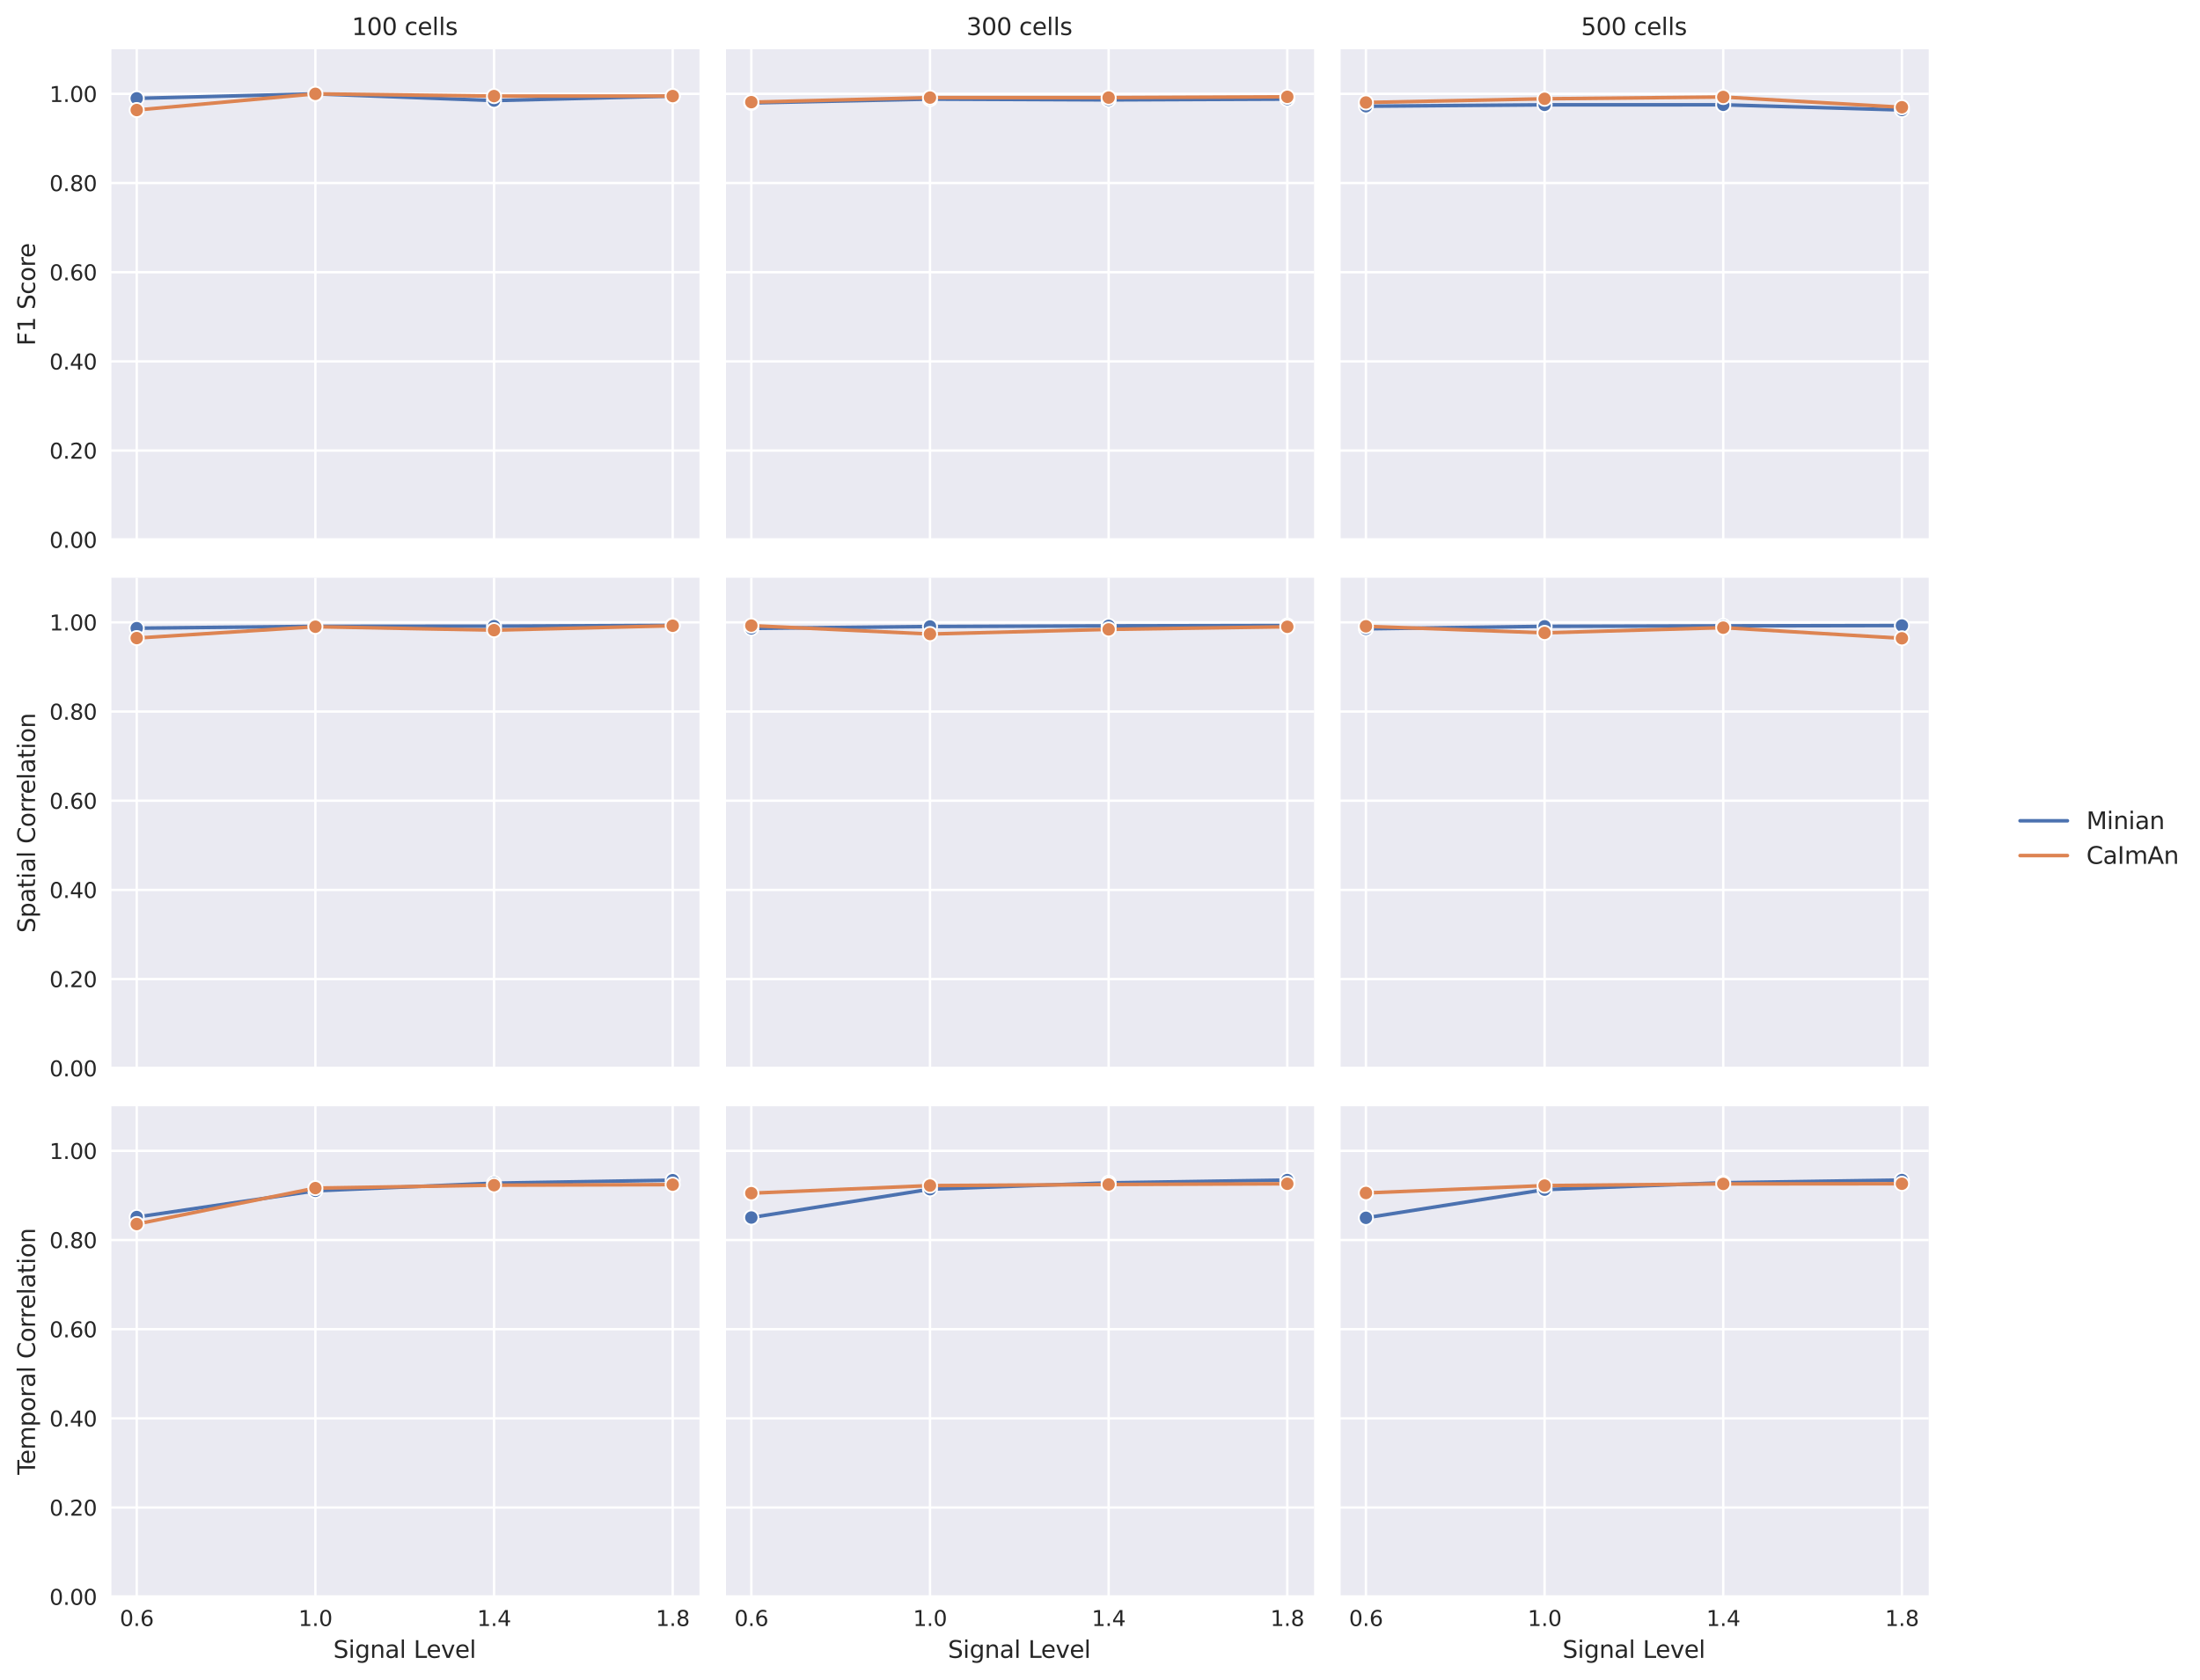 <?xml version="1.0" encoding="utf-8" standalone="no"?>
<!DOCTYPE svg PUBLIC "-//W3C//DTD SVG 1.1//EN"
  "http://www.w3.org/Graphics/SVG/1.1/DTD/svg11.dtd">
<svg height="709.267pt" version="1.1" viewBox="0 0 928.926 709.267" width="928.926pt" xmlns="http://www.w3.org/2000/svg" xmlns:xlink="http://www.w3.org/1999/xlink">
 <defs>
  <style type="text/css">*{stroke-linecap:butt;stroke-linejoin:round;}</style>
 </defs>
 <g id="figure_1">
  <g id="patch_1">
   <path d="M 0 709.267 
L 928.926 709.267 
L 928.926 0 
L 0 0 
z
" style="fill:#ffffff;"/>
  </g>
  <g id="axes_1">
   <g id="patch_2">
    <path d="M 46.417 227.888 
L 295.35 227.888 
L 295.35 20.798 
L 46.417 20.798 
z
" style="fill:#eaeaf2;"/>
   </g>
   <g id="matplotlib.axis_1">
    <g id="xtick_1">
     <g id="line2d_1">
      <path clip-path="url(#p34f2e3b1c9)" d="M 57.732 227.888 
L 57.732 20.798 
" style="fill:none;stroke:#ffffff;stroke-linecap:round;"/>
     </g>
    </g>
    <g id="xtick_2">
     <g id="line2d_2">
      <path clip-path="url(#p34f2e3b1c9)" d="M 133.167 227.888 
L 133.167 20.798 
" style="fill:none;stroke:#ffffff;stroke-linecap:round;"/>
     </g>
    </g>
    <g id="xtick_3">
     <g id="line2d_3">
      <path clip-path="url(#p34f2e3b1c9)" d="M 208.601 227.888 
L 208.601 20.798 
" style="fill:none;stroke:#ffffff;stroke-linecap:round;"/>
     </g>
    </g>
    <g id="xtick_4">
     <g id="line2d_4">
      <path clip-path="url(#p34f2e3b1c9)" d="M 284.035 227.888 
L 284.035 20.798 
" style="fill:none;stroke:#ffffff;stroke-linecap:round;"/>
     </g>
    </g>
    <g id="xtick_5"/>
    <g id="xtick_6"/>
    <g id="xtick_7"/>
    <g id="xtick_8"/>
    <g id="xtick_9"/>
    <g id="xtick_10"/>
    <g id="xtick_11"/>
    <g id="xtick_12"/>
    <g id="xtick_13"/>
   </g>
   <g id="matplotlib.axis_2">
    <g id="ytick_1">
     <g id="line2d_5">
      <path clip-path="url(#p34f2e3b1c9)" d="M 46.417 227.888 
L 295.35 227.888 
" style="fill:none;stroke:#ffffff;stroke-linecap:round;"/>
     </g>
     <g id="text_1">
      <!-- 0.00 -->
      <g style="fill:#262626;" transform="translate(20.878 231.307)scale(0.09 -0.09)">
       <defs>
        <path d="M 2034 4250 
Q 1547 4250 1301 3770 
Q 1056 3291 1056 2328 
Q 1056 1369 1301 889 
Q 1547 409 2034 409 
Q 2525 409 2770 889 
Q 3016 1369 3016 2328 
Q 3016 3291 2770 3770 
Q 2525 4250 2034 4250 
z
M 2034 4750 
Q 2819 4750 3233 4129 
Q 3647 3509 3647 2328 
Q 3647 1150 3233 529 
Q 2819 -91 2034 -91 
Q 1250 -91 836 529 
Q 422 1150 422 2328 
Q 422 3509 836 4129 
Q 1250 4750 2034 4750 
z
" id="DejaVuSans-30" transform="scale(0.016)"/>
        <path d="M 684 794 
L 1344 794 
L 1344 0 
L 684 0 
L 684 794 
z
" id="DejaVuSans-2e" transform="scale(0.016)"/>
       </defs>
       <use xlink:href="#DejaVuSans-30"/>
       <use x="63.623" xlink:href="#DejaVuSans-2e"/>
       <use x="95.41" xlink:href="#DejaVuSans-30"/>
       <use x="159.033" xlink:href="#DejaVuSans-30"/>
      </g>
     </g>
    </g>
    <g id="ytick_2">
     <g id="line2d_6">
      <path clip-path="url(#p34f2e3b1c9)" d="M 46.417 190.235 
L 295.35 190.235 
" style="fill:none;stroke:#ffffff;stroke-linecap:round;"/>
     </g>
     <g id="text_2">
      <!-- 0.20 -->
      <g style="fill:#262626;" transform="translate(20.878 193.654)scale(0.09 -0.09)">
       <defs>
        <path d="M 1228 531 
L 3431 531 
L 3431 0 
L 469 0 
L 469 531 
Q 828 903 1448 1529 
Q 2069 2156 2228 2338 
Q 2531 2678 2651 2914 
Q 2772 3150 2772 3378 
Q 2772 3750 2511 3984 
Q 2250 4219 1831 4219 
Q 1534 4219 1204 4116 
Q 875 4013 500 3803 
L 500 4441 
Q 881 4594 1212 4672 
Q 1544 4750 1819 4750 
Q 2544 4750 2975 4387 
Q 3406 4025 3406 3419 
Q 3406 3131 3298 2873 
Q 3191 2616 2906 2266 
Q 2828 2175 2409 1742 
Q 1991 1309 1228 531 
z
" id="DejaVuSans-32" transform="scale(0.016)"/>
       </defs>
       <use xlink:href="#DejaVuSans-30"/>
       <use x="63.623" xlink:href="#DejaVuSans-2e"/>
       <use x="95.41" xlink:href="#DejaVuSans-32"/>
       <use x="159.033" xlink:href="#DejaVuSans-30"/>
      </g>
     </g>
    </g>
    <g id="ytick_3">
     <g id="line2d_7">
      <path clip-path="url(#p34f2e3b1c9)" d="M 46.417 152.583 
L 295.35 152.583 
" style="fill:none;stroke:#ffffff;stroke-linecap:round;"/>
     </g>
     <g id="text_3">
      <!-- 0.40 -->
      <g style="fill:#262626;" transform="translate(20.878 156.002)scale(0.09 -0.09)">
       <defs>
        <path d="M 2419 4116 
L 825 1625 
L 2419 1625 
L 2419 4116 
z
M 2253 4666 
L 3047 4666 
L 3047 1625 
L 3713 1625 
L 3713 1100 
L 3047 1100 
L 3047 0 
L 2419 0 
L 2419 1100 
L 313 1100 
L 313 1709 
L 2253 4666 
z
" id="DejaVuSans-34" transform="scale(0.016)"/>
       </defs>
       <use xlink:href="#DejaVuSans-30"/>
       <use x="63.623" xlink:href="#DejaVuSans-2e"/>
       <use x="95.41" xlink:href="#DejaVuSans-34"/>
       <use x="159.033" xlink:href="#DejaVuSans-30"/>
      </g>
     </g>
    </g>
    <g id="ytick_4">
     <g id="line2d_8">
      <path clip-path="url(#p34f2e3b1c9)" d="M 46.417 114.93 
L 295.35 114.93 
" style="fill:none;stroke:#ffffff;stroke-linecap:round;"/>
     </g>
     <g id="text_4">
      <!-- 0.60 -->
      <g style="fill:#262626;" transform="translate(20.878 118.349)scale(0.09 -0.09)">
       <defs>
        <path d="M 2113 2584 
Q 1688 2584 1439 2293 
Q 1191 2003 1191 1497 
Q 1191 994 1439 701 
Q 1688 409 2113 409 
Q 2538 409 2786 701 
Q 3034 994 3034 1497 
Q 3034 2003 2786 2293 
Q 2538 2584 2113 2584 
z
M 3366 4563 
L 3366 3988 
Q 3128 4100 2886 4159 
Q 2644 4219 2406 4219 
Q 1781 4219 1451 3797 
Q 1122 3375 1075 2522 
Q 1259 2794 1537 2939 
Q 1816 3084 2150 3084 
Q 2853 3084 3261 2657 
Q 3669 2231 3669 1497 
Q 3669 778 3244 343 
Q 2819 -91 2113 -91 
Q 1303 -91 875 529 
Q 447 1150 447 2328 
Q 447 3434 972 4092 
Q 1497 4750 2381 4750 
Q 2619 4750 2861 4703 
Q 3103 4656 3366 4563 
z
" id="DejaVuSans-36" transform="scale(0.016)"/>
       </defs>
       <use xlink:href="#DejaVuSans-30"/>
       <use x="63.623" xlink:href="#DejaVuSans-2e"/>
       <use x="95.41" xlink:href="#DejaVuSans-36"/>
       <use x="159.033" xlink:href="#DejaVuSans-30"/>
      </g>
     </g>
    </g>
    <g id="ytick_5">
     <g id="line2d_9">
      <path clip-path="url(#p34f2e3b1c9)" d="M 46.417 77.277 
L 295.35 77.277 
" style="fill:none;stroke:#ffffff;stroke-linecap:round;"/>
     </g>
     <g id="text_5">
      <!-- 0.80 -->
      <g style="fill:#262626;" transform="translate(20.878 80.697)scale(0.09 -0.09)">
       <defs>
        <path d="M 2034 2216 
Q 1584 2216 1326 1975 
Q 1069 1734 1069 1313 
Q 1069 891 1326 650 
Q 1584 409 2034 409 
Q 2484 409 2743 651 
Q 3003 894 3003 1313 
Q 3003 1734 2745 1975 
Q 2488 2216 2034 2216 
z
M 1403 2484 
Q 997 2584 770 2862 
Q 544 3141 544 3541 
Q 544 4100 942 4425 
Q 1341 4750 2034 4750 
Q 2731 4750 3128 4425 
Q 3525 4100 3525 3541 
Q 3525 3141 3298 2862 
Q 3072 2584 2669 2484 
Q 3125 2378 3379 2068 
Q 3634 1759 3634 1313 
Q 3634 634 3220 271 
Q 2806 -91 2034 -91 
Q 1263 -91 848 271 
Q 434 634 434 1313 
Q 434 1759 690 2068 
Q 947 2378 1403 2484 
z
M 1172 3481 
Q 1172 3119 1398 2916 
Q 1625 2713 2034 2713 
Q 2441 2713 2670 2916 
Q 2900 3119 2900 3481 
Q 2900 3844 2670 4047 
Q 2441 4250 2034 4250 
Q 1625 4250 1398 4047 
Q 1172 3844 1172 3481 
z
" id="DejaVuSans-38" transform="scale(0.016)"/>
       </defs>
       <use xlink:href="#DejaVuSans-30"/>
       <use x="63.623" xlink:href="#DejaVuSans-2e"/>
       <use x="95.41" xlink:href="#DejaVuSans-38"/>
       <use x="159.033" xlink:href="#DejaVuSans-30"/>
      </g>
     </g>
    </g>
    <g id="ytick_6">
     <g id="line2d_10">
      <path clip-path="url(#p34f2e3b1c9)" d="M 46.417 39.625 
L 295.35 39.625 
" style="fill:none;stroke:#ffffff;stroke-linecap:round;"/>
     </g>
     <g id="text_6">
      <!-- 1.00 -->
      <g style="fill:#262626;" transform="translate(20.878 43.044)scale(0.09 -0.09)">
       <defs>
        <path d="M 794 531 
L 1825 531 
L 1825 4091 
L 703 3866 
L 703 4441 
L 1819 4666 
L 2450 4666 
L 2450 531 
L 3481 531 
L 3481 0 
L 794 0 
L 794 531 
z
" id="DejaVuSans-31" transform="scale(0.016)"/>
       </defs>
       <use xlink:href="#DejaVuSans-31"/>
       <use x="63.623" xlink:href="#DejaVuSans-2e"/>
       <use x="95.41" xlink:href="#DejaVuSans-30"/>
       <use x="159.033" xlink:href="#DejaVuSans-30"/>
      </g>
     </g>
    </g>
    <g id="ytick_7"/>
    <g id="ytick_8"/>
    <g id="ytick_9"/>
    <g id="ytick_10"/>
    <g id="ytick_11"/>
    <g id="ytick_12"/>
    <g id="ytick_13"/>
    <g id="ytick_14"/>
    <g id="ytick_15"/>
    <g id="ytick_16"/>
    <g id="ytick_17"/>
    <g id="ytick_18"/>
    <g id="ytick_19"/>
    <g id="ytick_20"/>
    <g id="ytick_21"/>
    <g id="ytick_22"/>
    <g id="ytick_23"/>
    <g id="text_7">
     <!-- F1 Score -->
     <g style="fill:#262626;" transform="translate(14.798 145.992)rotate(-90)scale(0.1 -0.1)">
      <defs>
       <path d="M 628 4666 
L 3309 4666 
L 3309 4134 
L 1259 4134 
L 1259 2759 
L 3109 2759 
L 3109 2228 
L 1259 2228 
L 1259 0 
L 628 0 
L 628 4666 
z
" id="DejaVuSans-46" transform="scale(0.016)"/>
       <path id="DejaVuSans-20" transform="scale(0.016)"/>
       <path d="M 3425 4513 
L 3425 3897 
Q 3066 4069 2747 4153 
Q 2428 4238 2131 4238 
Q 1616 4238 1336 4038 
Q 1056 3838 1056 3469 
Q 1056 3159 1242 3001 
Q 1428 2844 1947 2747 
L 2328 2669 
Q 3034 2534 3370 2195 
Q 3706 1856 3706 1288 
Q 3706 609 3251 259 
Q 2797 -91 1919 -91 
Q 1588 -91 1214 -16 
Q 841 59 441 206 
L 441 856 
Q 825 641 1194 531 
Q 1563 422 1919 422 
Q 2459 422 2753 634 
Q 3047 847 3047 1241 
Q 3047 1584 2836 1778 
Q 2625 1972 2144 2069 
L 1759 2144 
Q 1053 2284 737 2584 
Q 422 2884 422 3419 
Q 422 4038 858 4394 
Q 1294 4750 2059 4750 
Q 2388 4750 2728 4690 
Q 3069 4631 3425 4513 
z
" id="DejaVuSans-53" transform="scale(0.016)"/>
       <path d="M 3122 3366 
L 3122 2828 
Q 2878 2963 2633 3030 
Q 2388 3097 2138 3097 
Q 1578 3097 1268 2742 
Q 959 2388 959 1747 
Q 959 1106 1268 751 
Q 1578 397 2138 397 
Q 2388 397 2633 464 
Q 2878 531 3122 666 
L 3122 134 
Q 2881 22 2623 -34 
Q 2366 -91 2075 -91 
Q 1284 -91 818 406 
Q 353 903 353 1747 
Q 353 2603 823 3093 
Q 1294 3584 2113 3584 
Q 2378 3584 2631 3529 
Q 2884 3475 3122 3366 
z
" id="DejaVuSans-63" transform="scale(0.016)"/>
       <path d="M 1959 3097 
Q 1497 3097 1228 2736 
Q 959 2375 959 1747 
Q 959 1119 1226 758 
Q 1494 397 1959 397 
Q 2419 397 2687 759 
Q 2956 1122 2956 1747 
Q 2956 2369 2687 2733 
Q 2419 3097 1959 3097 
z
M 1959 3584 
Q 2709 3584 3137 3096 
Q 3566 2609 3566 1747 
Q 3566 888 3137 398 
Q 2709 -91 1959 -91 
Q 1206 -91 779 398 
Q 353 888 353 1747 
Q 353 2609 779 3096 
Q 1206 3584 1959 3584 
z
" id="DejaVuSans-6f" transform="scale(0.016)"/>
       <path d="M 2631 2963 
Q 2534 3019 2420 3045 
Q 2306 3072 2169 3072 
Q 1681 3072 1420 2755 
Q 1159 2438 1159 1844 
L 1159 0 
L 581 0 
L 581 3500 
L 1159 3500 
L 1159 2956 
Q 1341 3275 1631 3429 
Q 1922 3584 2338 3584 
Q 2397 3584 2469 3576 
Q 2541 3569 2628 3553 
L 2631 2963 
z
" id="DejaVuSans-72" transform="scale(0.016)"/>
       <path d="M 3597 1894 
L 3597 1613 
L 953 1613 
Q 991 1019 1311 708 
Q 1631 397 2203 397 
Q 2534 397 2845 478 
Q 3156 559 3463 722 
L 3463 178 
Q 3153 47 2828 -22 
Q 2503 -91 2169 -91 
Q 1331 -91 842 396 
Q 353 884 353 1716 
Q 353 2575 817 3079 
Q 1281 3584 2069 3584 
Q 2775 3584 3186 3129 
Q 3597 2675 3597 1894 
z
M 3022 2063 
Q 3016 2534 2758 2815 
Q 2500 3097 2075 3097 
Q 1594 3097 1305 2825 
Q 1016 2553 972 2059 
L 3022 2063 
z
" id="DejaVuSans-65" transform="scale(0.016)"/>
      </defs>
      <use xlink:href="#DejaVuSans-46"/>
      <use x="57.52" xlink:href="#DejaVuSans-31"/>
      <use x="121.143" xlink:href="#DejaVuSans-20"/>
      <use x="152.93" xlink:href="#DejaVuSans-53"/>
      <use x="216.406" xlink:href="#DejaVuSans-63"/>
      <use x="271.387" xlink:href="#DejaVuSans-6f"/>
      <use x="332.568" xlink:href="#DejaVuSans-72"/>
      <use x="371.432" xlink:href="#DejaVuSans-65"/>
     </g>
    </g>
   </g>
   <g id="line2d_11">
    <path clip-path="url(#p34f2e3b1c9)" d="M 57.732 41.526 
L 133.167 39.625 
L 208.601 42.463 
L 284.035 40.571 
" style="fill:none;stroke:#4c72b0;stroke-linecap:round;stroke-width:1.5;"/>
    <defs>
     <path d="M 0 3 
C 0.796 3 1.559 2.684 2.121 2.121 
C 2.684 1.559 3 0.796 3 0 
C 3 -0.796 2.684 -1.559 2.121 -2.121 
C 1.559 -2.684 0.796 -3 0 -3 
C -0.796 -3 -1.559 -2.684 -2.121 -2.121 
C -2.684 -1.559 -3 -0.796 -3 0 
C -3 0.796 -2.684 1.559 -2.121 2.121 
C -1.559 2.684 -0.796 3 0 3 
z
" id="m6908f00ac9" style="stroke:#ffffff;stroke-width:0.75;"/>
    </defs>
    <g clip-path="url(#p34f2e3b1c9)">
     <use style="fill:#4c72b0;stroke:#ffffff;stroke-width:0.75;" x="57.732" xlink:href="#m6908f00ac9" y="41.526"/>
     <use style="fill:#4c72b0;stroke:#ffffff;stroke-width:0.75;" x="133.167" xlink:href="#m6908f00ac9" y="39.625"/>
     <use style="fill:#4c72b0;stroke:#ffffff;stroke-width:0.75;" x="208.601" xlink:href="#m6908f00ac9" y="42.463"/>
     <use style="fill:#4c72b0;stroke:#ffffff;stroke-width:0.75;" x="284.035" xlink:href="#m6908f00ac9" y="40.571"/>
    </g>
   </g>
   <g id="line2d_12">
    <path clip-path="url(#p34f2e3b1c9)" d="M 57.732 46.453 
L 133.167 39.625 
L 208.601 40.571 
L 284.035 40.561 
" style="fill:none;stroke:#dd8452;stroke-linecap:round;stroke-width:1.5;"/>
    <defs>
     <path d="M 0 3 
C 0.796 3 1.559 2.684 2.121 2.121 
C 2.684 1.559 3 0.796 3 0 
C 3 -0.796 2.684 -1.559 2.121 -2.121 
C 1.559 -2.684 0.796 -3 0 -3 
C -0.796 -3 -1.559 -2.684 -2.121 -2.121 
C -2.684 -1.559 -3 -0.796 -3 0 
C -3 0.796 -2.684 1.559 -2.121 2.121 
C -1.559 2.684 -0.796 3 0 3 
z
" id="ma494c8365e" style="stroke:#ffffff;stroke-width:0.75;"/>
    </defs>
    <g clip-path="url(#p34f2e3b1c9)">
     <use style="fill:#dd8452;stroke:#ffffff;stroke-width:0.75;" x="57.732" xlink:href="#ma494c8365e" y="46.453"/>
     <use style="fill:#dd8452;stroke:#ffffff;stroke-width:0.75;" x="133.167" xlink:href="#ma494c8365e" y="39.625"/>
     <use style="fill:#dd8452;stroke:#ffffff;stroke-width:0.75;" x="208.601" xlink:href="#ma494c8365e" y="40.571"/>
     <use style="fill:#dd8452;stroke:#ffffff;stroke-width:0.75;" x="284.035" xlink:href="#ma494c8365e" y="40.561"/>
    </g>
   </g>
   <g id="line2d_13"/>
   <g id="line2d_14"/>
   <g id="patch_3">
    <path d="M 46.417 227.888 
L 46.417 20.798 
" style="fill:none;stroke:#ffffff;stroke-linecap:square;stroke-linejoin:miter;stroke-width:1.25;"/>
   </g>
   <g id="patch_4">
    <path d="M 46.417 227.888 
L 295.35 227.888 
" style="fill:none;stroke:#ffffff;stroke-linecap:square;stroke-linejoin:miter;stroke-width:1.25;"/>
   </g>
   <g id="text_8">
    <!-- 100 cells -->
    <g style="fill:#262626;" transform="translate(148.542 14.798)scale(0.1 -0.1)">
     <defs>
      <path d="M 603 4863 
L 1178 4863 
L 1178 0 
L 603 0 
L 603 4863 
z
" id="DejaVuSans-6c" transform="scale(0.016)"/>
      <path d="M 2834 3397 
L 2834 2853 
Q 2591 2978 2328 3040 
Q 2066 3103 1784 3103 
Q 1356 3103 1142 2972 
Q 928 2841 928 2578 
Q 928 2378 1081 2264 
Q 1234 2150 1697 2047 
L 1894 2003 
Q 2506 1872 2764 1633 
Q 3022 1394 3022 966 
Q 3022 478 2636 193 
Q 2250 -91 1575 -91 
Q 1294 -91 989 -36 
Q 684 19 347 128 
L 347 722 
Q 666 556 975 473 
Q 1284 391 1588 391 
Q 1994 391 2212 530 
Q 2431 669 2431 922 
Q 2431 1156 2273 1281 
Q 2116 1406 1581 1522 
L 1381 1569 
Q 847 1681 609 1914 
Q 372 2147 372 2553 
Q 372 3047 722 3315 
Q 1072 3584 1716 3584 
Q 2034 3584 2315 3537 
Q 2597 3491 2834 3397 
z
" id="DejaVuSans-73" transform="scale(0.016)"/>
     </defs>
     <use xlink:href="#DejaVuSans-31"/>
     <use x="63.623" xlink:href="#DejaVuSans-30"/>
     <use x="127.246" xlink:href="#DejaVuSans-30"/>
     <use x="190.869" xlink:href="#DejaVuSans-20"/>
     <use x="222.656" xlink:href="#DejaVuSans-63"/>
     <use x="277.637" xlink:href="#DejaVuSans-65"/>
     <use x="339.16" xlink:href="#DejaVuSans-6c"/>
     <use x="366.943" xlink:href="#DejaVuSans-6c"/>
     <use x="394.727" xlink:href="#DejaVuSans-73"/>
    </g>
   </g>
  </g>
  <g id="axes_2">
   <g id="patch_5">
    <path d="M 305.927 227.888 
L 554.86 227.888 
L 554.86 20.798 
L 305.927 20.798 
z
" style="fill:#eaeaf2;"/>
   </g>
   <g id="matplotlib.axis_3">
    <g id="xtick_14">
     <g id="line2d_15">
      <path clip-path="url(#pcfc1d3f2f6)" d="M 317.242 227.888 
L 317.242 20.798 
" style="fill:none;stroke:#ffffff;stroke-linecap:round;"/>
     </g>
    </g>
    <g id="xtick_15">
     <g id="line2d_16">
      <path clip-path="url(#pcfc1d3f2f6)" d="M 392.677 227.888 
L 392.677 20.798 
" style="fill:none;stroke:#ffffff;stroke-linecap:round;"/>
     </g>
    </g>
    <g id="xtick_16">
     <g id="line2d_17">
      <path clip-path="url(#pcfc1d3f2f6)" d="M 468.111 227.888 
L 468.111 20.798 
" style="fill:none;stroke:#ffffff;stroke-linecap:round;"/>
     </g>
    </g>
    <g id="xtick_17">
     <g id="line2d_18">
      <path clip-path="url(#pcfc1d3f2f6)" d="M 543.545 227.888 
L 543.545 20.798 
" style="fill:none;stroke:#ffffff;stroke-linecap:round;"/>
     </g>
    </g>
    <g id="xtick_18"/>
    <g id="xtick_19"/>
    <g id="xtick_20"/>
    <g id="xtick_21"/>
    <g id="xtick_22"/>
    <g id="xtick_23"/>
    <g id="xtick_24"/>
    <g id="xtick_25"/>
    <g id="xtick_26"/>
   </g>
   <g id="matplotlib.axis_4">
    <g id="ytick_24">
     <g id="line2d_19">
      <path clip-path="url(#pcfc1d3f2f6)" d="M 305.927 227.888 
L 554.86 227.888 
" style="fill:none;stroke:#ffffff;stroke-linecap:round;"/>
     </g>
    </g>
    <g id="ytick_25">
     <g id="line2d_20">
      <path clip-path="url(#pcfc1d3f2f6)" d="M 305.927 190.235 
L 554.86 190.235 
" style="fill:none;stroke:#ffffff;stroke-linecap:round;"/>
     </g>
    </g>
    <g id="ytick_26">
     <g id="line2d_21">
      <path clip-path="url(#pcfc1d3f2f6)" d="M 305.927 152.583 
L 554.86 152.583 
" style="fill:none;stroke:#ffffff;stroke-linecap:round;"/>
     </g>
    </g>
    <g id="ytick_27">
     <g id="line2d_22">
      <path clip-path="url(#pcfc1d3f2f6)" d="M 305.927 114.93 
L 554.86 114.93 
" style="fill:none;stroke:#ffffff;stroke-linecap:round;"/>
     </g>
    </g>
    <g id="ytick_28">
     <g id="line2d_23">
      <path clip-path="url(#pcfc1d3f2f6)" d="M 305.927 77.277 
L 554.86 77.277 
" style="fill:none;stroke:#ffffff;stroke-linecap:round;"/>
     </g>
    </g>
    <g id="ytick_29">
     <g id="line2d_24">
      <path clip-path="url(#pcfc1d3f2f6)" d="M 305.927 39.625 
L 554.86 39.625 
" style="fill:none;stroke:#ffffff;stroke-linecap:round;"/>
     </g>
    </g>
    <g id="ytick_30"/>
    <g id="ytick_31"/>
    <g id="ytick_32"/>
    <g id="ytick_33"/>
    <g id="ytick_34"/>
    <g id="ytick_35"/>
    <g id="ytick_36"/>
    <g id="ytick_37"/>
    <g id="ytick_38"/>
    <g id="ytick_39"/>
    <g id="ytick_40"/>
    <g id="ytick_41"/>
    <g id="ytick_42"/>
    <g id="ytick_43"/>
    <g id="ytick_44"/>
    <g id="ytick_45"/>
    <g id="ytick_46"/>
   </g>
   <g id="line2d_25">
    <path clip-path="url(#pcfc1d3f2f6)" d="M 317.242 43.454 
L 392.677 41.84 
L 468.111 42.169 
L 543.545 41.847 
" style="fill:none;stroke:#4c72b0;stroke-linecap:round;stroke-width:1.5;"/>
    <g clip-path="url(#pcfc1d3f2f6)">
     <use style="fill:#4c72b0;stroke:#ffffff;stroke-width:0.75;" x="317.242" xlink:href="#m6908f00ac9" y="43.454"/>
     <use style="fill:#4c72b0;stroke:#ffffff;stroke-width:0.75;" x="392.677" xlink:href="#m6908f00ac9" y="41.84"/>
     <use style="fill:#4c72b0;stroke:#ffffff;stroke-width:0.75;" x="468.111" xlink:href="#m6908f00ac9" y="42.169"/>
     <use style="fill:#4c72b0;stroke:#ffffff;stroke-width:0.75;" x="543.545" xlink:href="#m6908f00ac9" y="41.847"/>
    </g>
   </g>
   <g id="line2d_26">
    <path clip-path="url(#pcfc1d3f2f6)" d="M 317.242 43.129 
L 392.677 41.207 
L 468.111 41.207 
L 543.545 40.88 
" style="fill:none;stroke:#dd8452;stroke-linecap:round;stroke-width:1.5;"/>
    <g clip-path="url(#pcfc1d3f2f6)">
     <use style="fill:#dd8452;stroke:#ffffff;stroke-width:0.75;" x="317.242" xlink:href="#ma494c8365e" y="43.129"/>
     <use style="fill:#dd8452;stroke:#ffffff;stroke-width:0.75;" x="392.677" xlink:href="#ma494c8365e" y="41.207"/>
     <use style="fill:#dd8452;stroke:#ffffff;stroke-width:0.75;" x="468.111" xlink:href="#ma494c8365e" y="41.207"/>
     <use style="fill:#dd8452;stroke:#ffffff;stroke-width:0.75;" x="543.545" xlink:href="#ma494c8365e" y="40.88"/>
    </g>
   </g>
   <g id="line2d_27"/>
   <g id="line2d_28"/>
   <g id="patch_6">
    <path d="M 305.927 227.888 
L 305.927 20.798 
" style="fill:none;stroke:#ffffff;stroke-linecap:square;stroke-linejoin:miter;stroke-width:1.25;"/>
   </g>
   <g id="patch_7">
    <path d="M 305.927 227.888 
L 554.86 227.888 
" style="fill:none;stroke:#ffffff;stroke-linecap:square;stroke-linejoin:miter;stroke-width:1.25;"/>
   </g>
   <g id="text_9">
    <!-- 300 cells -->
    <g style="fill:#262626;" transform="translate(408.052 14.798)scale(0.1 -0.1)">
     <defs>
      <path d="M 2597 2516 
Q 3050 2419 3304 2112 
Q 3559 1806 3559 1356 
Q 3559 666 3084 287 
Q 2609 -91 1734 -91 
Q 1441 -91 1130 -33 
Q 819 25 488 141 
L 488 750 
Q 750 597 1062 519 
Q 1375 441 1716 441 
Q 2309 441 2620 675 
Q 2931 909 2931 1356 
Q 2931 1769 2642 2001 
Q 2353 2234 1838 2234 
L 1294 2234 
L 1294 2753 
L 1863 2753 
Q 2328 2753 2575 2939 
Q 2822 3125 2822 3475 
Q 2822 3834 2567 4026 
Q 2313 4219 1838 4219 
Q 1578 4219 1281 4162 
Q 984 4106 628 3988 
L 628 4550 
Q 988 4650 1302 4700 
Q 1616 4750 1894 4750 
Q 2613 4750 3031 4423 
Q 3450 4097 3450 3541 
Q 3450 3153 3228 2886 
Q 3006 2619 2597 2516 
z
" id="DejaVuSans-33" transform="scale(0.016)"/>
     </defs>
     <use xlink:href="#DejaVuSans-33"/>
     <use x="63.623" xlink:href="#DejaVuSans-30"/>
     <use x="127.246" xlink:href="#DejaVuSans-30"/>
     <use x="190.869" xlink:href="#DejaVuSans-20"/>
     <use x="222.656" xlink:href="#DejaVuSans-63"/>
     <use x="277.637" xlink:href="#DejaVuSans-65"/>
     <use x="339.16" xlink:href="#DejaVuSans-6c"/>
     <use x="366.943" xlink:href="#DejaVuSans-6c"/>
     <use x="394.727" xlink:href="#DejaVuSans-73"/>
    </g>
   </g>
  </g>
  <g id="axes_3">
   <g id="patch_8">
    <path d="M 565.437 227.888 
L 814.37 227.888 
L 814.37 20.798 
L 565.437 20.798 
z
" style="fill:#eaeaf2;"/>
   </g>
   <g id="matplotlib.axis_5">
    <g id="xtick_27">
     <g id="line2d_29">
      <path clip-path="url(#pcbe16818d7)" d="M 576.753 227.888 
L 576.753 20.798 
" style="fill:none;stroke:#ffffff;stroke-linecap:round;"/>
     </g>
    </g>
    <g id="xtick_28">
     <g id="line2d_30">
      <path clip-path="url(#pcbe16818d7)" d="M 652.187 227.888 
L 652.187 20.798 
" style="fill:none;stroke:#ffffff;stroke-linecap:round;"/>
     </g>
    </g>
    <g id="xtick_29">
     <g id="line2d_31">
      <path clip-path="url(#pcbe16818d7)" d="M 727.621 227.888 
L 727.621 20.798 
" style="fill:none;stroke:#ffffff;stroke-linecap:round;"/>
     </g>
    </g>
    <g id="xtick_30">
     <g id="line2d_32">
      <path clip-path="url(#pcbe16818d7)" d="M 803.055 227.888 
L 803.055 20.798 
" style="fill:none;stroke:#ffffff;stroke-linecap:round;"/>
     </g>
    </g>
    <g id="xtick_31"/>
    <g id="xtick_32"/>
    <g id="xtick_33"/>
    <g id="xtick_34"/>
    <g id="xtick_35"/>
    <g id="xtick_36"/>
    <g id="xtick_37"/>
    <g id="xtick_38"/>
    <g id="xtick_39"/>
   </g>
   <g id="matplotlib.axis_6">
    <g id="ytick_47">
     <g id="line2d_33">
      <path clip-path="url(#pcbe16818d7)" d="M 565.437 227.888 
L 814.37 227.888 
" style="fill:none;stroke:#ffffff;stroke-linecap:round;"/>
     </g>
    </g>
    <g id="ytick_48">
     <g id="line2d_34">
      <path clip-path="url(#pcbe16818d7)" d="M 565.437 190.235 
L 814.37 190.235 
" style="fill:none;stroke:#ffffff;stroke-linecap:round;"/>
     </g>
    </g>
    <g id="ytick_49">
     <g id="line2d_35">
      <path clip-path="url(#pcbe16818d7)" d="M 565.437 152.583 
L 814.37 152.583 
" style="fill:none;stroke:#ffffff;stroke-linecap:round;"/>
     </g>
    </g>
    <g id="ytick_50">
     <g id="line2d_36">
      <path clip-path="url(#pcbe16818d7)" d="M 565.437 114.93 
L 814.37 114.93 
" style="fill:none;stroke:#ffffff;stroke-linecap:round;"/>
     </g>
    </g>
    <g id="ytick_51">
     <g id="line2d_37">
      <path clip-path="url(#pcbe16818d7)" d="M 565.437 77.277 
L 814.37 77.277 
" style="fill:none;stroke:#ffffff;stroke-linecap:round;"/>
     </g>
    </g>
    <g id="ytick_52">
     <g id="line2d_38">
      <path clip-path="url(#pcbe16818d7)" d="M 565.437 39.625 
L 814.37 39.625 
" style="fill:none;stroke:#ffffff;stroke-linecap:round;"/>
     </g>
    </g>
    <g id="ytick_53"/>
    <g id="ytick_54"/>
    <g id="ytick_55"/>
    <g id="ytick_56"/>
    <g id="ytick_57"/>
    <g id="ytick_58"/>
    <g id="ytick_59"/>
    <g id="ytick_60"/>
    <g id="ytick_61"/>
    <g id="ytick_62"/>
    <g id="ytick_63"/>
    <g id="ytick_64"/>
    <g id="ytick_65"/>
    <g id="ytick_66"/>
    <g id="ytick_67"/>
    <g id="ytick_68"/>
    <g id="ytick_69"/>
   </g>
   <g id="line2d_39">
    <path clip-path="url(#pcbe16818d7)" d="M 576.753 44.849 
L 652.187 44.254 
L 727.621 44.245 
L 803.055 46.439 
" style="fill:none;stroke:#4c72b0;stroke-linecap:round;stroke-width:1.5;"/>
    <g clip-path="url(#pcbe16818d7)">
     <use style="fill:#4c72b0;stroke:#ffffff;stroke-width:0.75;" x="576.753" xlink:href="#m6908f00ac9" y="44.849"/>
     <use style="fill:#4c72b0;stroke:#ffffff;stroke-width:0.75;" x="652.187" xlink:href="#m6908f00ac9" y="44.254"/>
     <use style="fill:#4c72b0;stroke:#ffffff;stroke-width:0.75;" x="727.621" xlink:href="#m6908f00ac9" y="44.245"/>
     <use style="fill:#4c72b0;stroke:#ffffff;stroke-width:0.75;" x="803.055" xlink:href="#m6908f00ac9" y="46.439"/>
    </g>
   </g>
   <g id="line2d_40">
    <path clip-path="url(#pcbe16818d7)" d="M 576.753 43.271 
L 652.187 41.71 
L 727.621 40.949 
L 803.055 45.284 
" style="fill:none;stroke:#dd8452;stroke-linecap:round;stroke-width:1.5;"/>
    <g clip-path="url(#pcbe16818d7)">
     <use style="fill:#dd8452;stroke:#ffffff;stroke-width:0.75;" x="576.753" xlink:href="#ma494c8365e" y="43.271"/>
     <use style="fill:#dd8452;stroke:#ffffff;stroke-width:0.75;" x="652.187" xlink:href="#ma494c8365e" y="41.71"/>
     <use style="fill:#dd8452;stroke:#ffffff;stroke-width:0.75;" x="727.621" xlink:href="#ma494c8365e" y="40.949"/>
     <use style="fill:#dd8452;stroke:#ffffff;stroke-width:0.75;" x="803.055" xlink:href="#ma494c8365e" y="45.284"/>
    </g>
   </g>
   <g id="line2d_41"/>
   <g id="line2d_42"/>
   <g id="patch_9">
    <path d="M 565.437 227.888 
L 565.437 20.798 
" style="fill:none;stroke:#ffffff;stroke-linecap:square;stroke-linejoin:miter;stroke-width:1.25;"/>
   </g>
   <g id="patch_10">
    <path d="M 565.437 227.888 
L 814.37 227.888 
" style="fill:none;stroke:#ffffff;stroke-linecap:square;stroke-linejoin:miter;stroke-width:1.25;"/>
   </g>
   <g id="text_10">
    <!-- 500 cells -->
    <g style="fill:#262626;" transform="translate(667.563 14.798)scale(0.1 -0.1)">
     <defs>
      <path d="M 691 4666 
L 3169 4666 
L 3169 4134 
L 1269 4134 
L 1269 2991 
Q 1406 3038 1543 3061 
Q 1681 3084 1819 3084 
Q 2600 3084 3056 2656 
Q 3513 2228 3513 1497 
Q 3513 744 3044 326 
Q 2575 -91 1722 -91 
Q 1428 -91 1123 -41 
Q 819 9 494 109 
L 494 744 
Q 775 591 1075 516 
Q 1375 441 1709 441 
Q 2250 441 2565 725 
Q 2881 1009 2881 1497 
Q 2881 1984 2565 2268 
Q 2250 2553 1709 2553 
Q 1456 2553 1204 2497 
Q 953 2441 691 2322 
L 691 4666 
z
" id="DejaVuSans-35" transform="scale(0.016)"/>
     </defs>
     <use xlink:href="#DejaVuSans-35"/>
     <use x="63.623" xlink:href="#DejaVuSans-30"/>
     <use x="127.246" xlink:href="#DejaVuSans-30"/>
     <use x="190.869" xlink:href="#DejaVuSans-20"/>
     <use x="222.656" xlink:href="#DejaVuSans-63"/>
     <use x="277.637" xlink:href="#DejaVuSans-65"/>
     <use x="339.16" xlink:href="#DejaVuSans-6c"/>
     <use x="366.943" xlink:href="#DejaVuSans-6c"/>
     <use x="394.727" xlink:href="#DejaVuSans-73"/>
    </g>
   </g>
  </g>
  <g id="axes_4">
   <g id="patch_11">
    <path d="M 46.417 451.033 
L 295.35 451.033 
L 295.35 243.944 
L 46.417 243.944 
z
" style="fill:#eaeaf2;"/>
   </g>
   <g id="matplotlib.axis_7">
    <g id="xtick_40">
     <g id="line2d_43">
      <path clip-path="url(#p6be30f00c5)" d="M 57.732 451.033 
L 57.732 243.944 
" style="fill:none;stroke:#ffffff;stroke-linecap:round;"/>
     </g>
    </g>
    <g id="xtick_41">
     <g id="line2d_44">
      <path clip-path="url(#p6be30f00c5)" d="M 133.167 451.033 
L 133.167 243.944 
" style="fill:none;stroke:#ffffff;stroke-linecap:round;"/>
     </g>
    </g>
    <g id="xtick_42">
     <g id="line2d_45">
      <path clip-path="url(#p6be30f00c5)" d="M 208.601 451.033 
L 208.601 243.944 
" style="fill:none;stroke:#ffffff;stroke-linecap:round;"/>
     </g>
    </g>
    <g id="xtick_43">
     <g id="line2d_46">
      <path clip-path="url(#p6be30f00c5)" d="M 284.035 451.033 
L 284.035 243.944 
" style="fill:none;stroke:#ffffff;stroke-linecap:round;"/>
     </g>
    </g>
    <g id="xtick_44"/>
    <g id="xtick_45"/>
    <g id="xtick_46"/>
    <g id="xtick_47"/>
    <g id="xtick_48"/>
    <g id="xtick_49"/>
    <g id="xtick_50"/>
    <g id="xtick_51"/>
    <g id="xtick_52"/>
   </g>
   <g id="matplotlib.axis_8">
    <g id="ytick_70">
     <g id="line2d_47">
      <path clip-path="url(#p6be30f00c5)" d="M 46.417 451.033 
L 295.35 451.033 
" style="fill:none;stroke:#ffffff;stroke-linecap:round;"/>
     </g>
     <g id="text_11">
      <!-- 0.00 -->
      <g style="fill:#262626;" transform="translate(20.878 454.452)scale(0.09 -0.09)">
       <use xlink:href="#DejaVuSans-30"/>
       <use x="63.623" xlink:href="#DejaVuSans-2e"/>
       <use x="95.41" xlink:href="#DejaVuSans-30"/>
       <use x="159.033" xlink:href="#DejaVuSans-30"/>
      </g>
     </g>
    </g>
    <g id="ytick_71">
     <g id="line2d_48">
      <path clip-path="url(#p6be30f00c5)" d="M 46.417 413.38 
L 295.35 413.38 
" style="fill:none;stroke:#ffffff;stroke-linecap:round;"/>
     </g>
     <g id="text_12">
      <!-- 0.20 -->
      <g style="fill:#262626;" transform="translate(20.878 416.8)scale(0.09 -0.09)">
       <use xlink:href="#DejaVuSans-30"/>
       <use x="63.623" xlink:href="#DejaVuSans-2e"/>
       <use x="95.41" xlink:href="#DejaVuSans-32"/>
       <use x="159.033" xlink:href="#DejaVuSans-30"/>
      </g>
     </g>
    </g>
    <g id="ytick_72">
     <g id="line2d_49">
      <path clip-path="url(#p6be30f00c5)" d="M 46.417 375.728 
L 295.35 375.728 
" style="fill:none;stroke:#ffffff;stroke-linecap:round;"/>
     </g>
     <g id="text_13">
      <!-- 0.40 -->
      <g style="fill:#262626;" transform="translate(20.878 379.147)scale(0.09 -0.09)">
       <use xlink:href="#DejaVuSans-30"/>
       <use x="63.623" xlink:href="#DejaVuSans-2e"/>
       <use x="95.41" xlink:href="#DejaVuSans-34"/>
       <use x="159.033" xlink:href="#DejaVuSans-30"/>
      </g>
     </g>
    </g>
    <g id="ytick_73">
     <g id="line2d_50">
      <path clip-path="url(#p6be30f00c5)" d="M 46.417 338.075 
L 295.35 338.075 
" style="fill:none;stroke:#ffffff;stroke-linecap:round;"/>
     </g>
     <g id="text_14">
      <!-- 0.60 -->
      <g style="fill:#262626;" transform="translate(20.878 341.495)scale(0.09 -0.09)">
       <use xlink:href="#DejaVuSans-30"/>
       <use x="63.623" xlink:href="#DejaVuSans-2e"/>
       <use x="95.41" xlink:href="#DejaVuSans-36"/>
       <use x="159.033" xlink:href="#DejaVuSans-30"/>
      </g>
     </g>
    </g>
    <g id="ytick_74">
     <g id="line2d_51">
      <path clip-path="url(#p6be30f00c5)" d="M 46.417 300.423 
L 295.35 300.423 
" style="fill:none;stroke:#ffffff;stroke-linecap:round;"/>
     </g>
     <g id="text_15">
      <!-- 0.80 -->
      <g style="fill:#262626;" transform="translate(20.878 303.842)scale(0.09 -0.09)">
       <use xlink:href="#DejaVuSans-30"/>
       <use x="63.623" xlink:href="#DejaVuSans-2e"/>
       <use x="95.41" xlink:href="#DejaVuSans-38"/>
       <use x="159.033" xlink:href="#DejaVuSans-30"/>
      </g>
     </g>
    </g>
    <g id="ytick_75">
     <g id="line2d_52">
      <path clip-path="url(#p6be30f00c5)" d="M 46.417 262.77 
L 295.35 262.77 
" style="fill:none;stroke:#ffffff;stroke-linecap:round;"/>
     </g>
     <g id="text_16">
      <!-- 1.00 -->
      <g style="fill:#262626;" transform="translate(20.878 266.189)scale(0.09 -0.09)">
       <use xlink:href="#DejaVuSans-31"/>
       <use x="63.623" xlink:href="#DejaVuSans-2e"/>
       <use x="95.41" xlink:href="#DejaVuSans-30"/>
       <use x="159.033" xlink:href="#DejaVuSans-30"/>
      </g>
     </g>
    </g>
    <g id="ytick_76"/>
    <g id="ytick_77"/>
    <g id="ytick_78"/>
    <g id="ytick_79"/>
    <g id="ytick_80"/>
    <g id="ytick_81"/>
    <g id="ytick_82"/>
    <g id="ytick_83"/>
    <g id="ytick_84"/>
    <g id="ytick_85"/>
    <g id="ytick_86"/>
    <g id="ytick_87"/>
    <g id="ytick_88"/>
    <g id="ytick_89"/>
    <g id="ytick_90"/>
    <g id="ytick_91"/>
    <g id="ytick_92"/>
    <g id="text_17">
     <!-- Spatial Correlation -->
     <g style="fill:#262626;" transform="translate(14.798 393.861)rotate(-90)scale(0.1 -0.1)">
      <defs>
       <path d="M 1159 525 
L 1159 -1331 
L 581 -1331 
L 581 3500 
L 1159 3500 
L 1159 2969 
Q 1341 3281 1617 3432 
Q 1894 3584 2278 3584 
Q 2916 3584 3314 3078 
Q 3713 2572 3713 1747 
Q 3713 922 3314 415 
Q 2916 -91 2278 -91 
Q 1894 -91 1617 61 
Q 1341 213 1159 525 
z
M 3116 1747 
Q 3116 2381 2855 2742 
Q 2594 3103 2138 3103 
Q 1681 3103 1420 2742 
Q 1159 2381 1159 1747 
Q 1159 1113 1420 752 
Q 1681 391 2138 391 
Q 2594 391 2855 752 
Q 3116 1113 3116 1747 
z
" id="DejaVuSans-70" transform="scale(0.016)"/>
       <path d="M 2194 1759 
Q 1497 1759 1228 1600 
Q 959 1441 959 1056 
Q 959 750 1161 570 
Q 1363 391 1709 391 
Q 2188 391 2477 730 
Q 2766 1069 2766 1631 
L 2766 1759 
L 2194 1759 
z
M 3341 1997 
L 3341 0 
L 2766 0 
L 2766 531 
Q 2569 213 2275 61 
Q 1981 -91 1556 -91 
Q 1019 -91 701 211 
Q 384 513 384 1019 
Q 384 1609 779 1909 
Q 1175 2209 1959 2209 
L 2766 2209 
L 2766 2266 
Q 2766 2663 2505 2880 
Q 2244 3097 1772 3097 
Q 1472 3097 1187 3025 
Q 903 2953 641 2809 
L 641 3341 
Q 956 3463 1253 3523 
Q 1550 3584 1831 3584 
Q 2591 3584 2966 3190 
Q 3341 2797 3341 1997 
z
" id="DejaVuSans-61" transform="scale(0.016)"/>
       <path d="M 1172 4494 
L 1172 3500 
L 2356 3500 
L 2356 3053 
L 1172 3053 
L 1172 1153 
Q 1172 725 1289 603 
Q 1406 481 1766 481 
L 2356 481 
L 2356 0 
L 1766 0 
Q 1100 0 847 248 
Q 594 497 594 1153 
L 594 3053 
L 172 3053 
L 172 3500 
L 594 3500 
L 594 4494 
L 1172 4494 
z
" id="DejaVuSans-74" transform="scale(0.016)"/>
       <path d="M 603 3500 
L 1178 3500 
L 1178 0 
L 603 0 
L 603 3500 
z
M 603 4863 
L 1178 4863 
L 1178 4134 
L 603 4134 
L 603 4863 
z
" id="DejaVuSans-69" transform="scale(0.016)"/>
       <path d="M 4122 4306 
L 4122 3641 
Q 3803 3938 3442 4084 
Q 3081 4231 2675 4231 
Q 1875 4231 1450 3742 
Q 1025 3253 1025 2328 
Q 1025 1406 1450 917 
Q 1875 428 2675 428 
Q 3081 428 3442 575 
Q 3803 722 4122 1019 
L 4122 359 
Q 3791 134 3420 21 
Q 3050 -91 2638 -91 
Q 1578 -91 968 557 
Q 359 1206 359 2328 
Q 359 3453 968 4101 
Q 1578 4750 2638 4750 
Q 3056 4750 3426 4639 
Q 3797 4528 4122 4306 
z
" id="DejaVuSans-43" transform="scale(0.016)"/>
       <path d="M 3513 2113 
L 3513 0 
L 2938 0 
L 2938 2094 
Q 2938 2591 2744 2837 
Q 2550 3084 2163 3084 
Q 1697 3084 1428 2787 
Q 1159 2491 1159 1978 
L 1159 0 
L 581 0 
L 581 3500 
L 1159 3500 
L 1159 2956 
Q 1366 3272 1645 3428 
Q 1925 3584 2291 3584 
Q 2894 3584 3203 3211 
Q 3513 2838 3513 2113 
z
" id="DejaVuSans-6e" transform="scale(0.016)"/>
      </defs>
      <use xlink:href="#DejaVuSans-53"/>
      <use x="63.477" xlink:href="#DejaVuSans-70"/>
      <use x="126.953" xlink:href="#DejaVuSans-61"/>
      <use x="188.232" xlink:href="#DejaVuSans-74"/>
      <use x="227.441" xlink:href="#DejaVuSans-69"/>
      <use x="255.225" xlink:href="#DejaVuSans-61"/>
      <use x="316.504" xlink:href="#DejaVuSans-6c"/>
      <use x="344.287" xlink:href="#DejaVuSans-20"/>
      <use x="376.074" xlink:href="#DejaVuSans-43"/>
      <use x="445.898" xlink:href="#DejaVuSans-6f"/>
      <use x="507.08" xlink:href="#DejaVuSans-72"/>
      <use x="546.443" xlink:href="#DejaVuSans-72"/>
      <use x="585.307" xlink:href="#DejaVuSans-65"/>
      <use x="646.83" xlink:href="#DejaVuSans-6c"/>
      <use x="674.613" xlink:href="#DejaVuSans-61"/>
      <use x="735.893" xlink:href="#DejaVuSans-74"/>
      <use x="775.102" xlink:href="#DejaVuSans-69"/>
      <use x="802.885" xlink:href="#DejaVuSans-6f"/>
      <use x="864.066" xlink:href="#DejaVuSans-6e"/>
     </g>
    </g>
   </g>
   <g id="line2d_53">
    <path clip-path="url(#p6be30f00c5)" d="M 57.732 265.234 
L 133.167 264.447 
L 208.601 264.378 
L 284.035 264.04 
" style="fill:none;stroke:#4c72b0;stroke-linecap:round;stroke-width:1.5;"/>
    <g clip-path="url(#p6be30f00c5)">
     <use style="fill:#4c72b0;stroke:#ffffff;stroke-width:0.75;" x="57.732" xlink:href="#m6908f00ac9" y="265.234"/>
     <use style="fill:#4c72b0;stroke:#ffffff;stroke-width:0.75;" x="133.167" xlink:href="#m6908f00ac9" y="264.447"/>
     <use style="fill:#4c72b0;stroke:#ffffff;stroke-width:0.75;" x="208.601" xlink:href="#m6908f00ac9" y="264.378"/>
     <use style="fill:#4c72b0;stroke:#ffffff;stroke-width:0.75;" x="284.035" xlink:href="#m6908f00ac9" y="264.04"/>
    </g>
   </g>
   <g id="line2d_54">
    <path clip-path="url(#p6be30f00c5)" d="M 57.732 269.4 
L 133.167 264.611 
L 208.601 266.065 
L 284.035 264.196 
" style="fill:none;stroke:#dd8452;stroke-linecap:round;stroke-width:1.5;"/>
    <g clip-path="url(#p6be30f00c5)">
     <use style="fill:#dd8452;stroke:#ffffff;stroke-width:0.75;" x="57.732" xlink:href="#ma494c8365e" y="269.4"/>
     <use style="fill:#dd8452;stroke:#ffffff;stroke-width:0.75;" x="133.167" xlink:href="#ma494c8365e" y="264.611"/>
     <use style="fill:#dd8452;stroke:#ffffff;stroke-width:0.75;" x="208.601" xlink:href="#ma494c8365e" y="266.065"/>
     <use style="fill:#dd8452;stroke:#ffffff;stroke-width:0.75;" x="284.035" xlink:href="#ma494c8365e" y="264.196"/>
    </g>
   </g>
   <g id="line2d_55"/>
   <g id="line2d_56"/>
   <g id="patch_12">
    <path d="M 46.417 451.033 
L 46.417 243.944 
" style="fill:none;stroke:#ffffff;stroke-linecap:square;stroke-linejoin:miter;stroke-width:1.25;"/>
   </g>
   <g id="patch_13">
    <path d="M 46.417 451.033 
L 295.35 451.033 
" style="fill:none;stroke:#ffffff;stroke-linecap:square;stroke-linejoin:miter;stroke-width:1.25;"/>
   </g>
  </g>
  <g id="axes_5">
   <g id="patch_14">
    <path d="M 305.927 451.033 
L 554.86 451.033 
L 554.86 243.944 
L 305.927 243.944 
z
" style="fill:#eaeaf2;"/>
   </g>
   <g id="matplotlib.axis_9">
    <g id="xtick_53">
     <g id="line2d_57">
      <path clip-path="url(#p79b96ef01b)" d="M 317.242 451.033 
L 317.242 243.944 
" style="fill:none;stroke:#ffffff;stroke-linecap:round;"/>
     </g>
    </g>
    <g id="xtick_54">
     <g id="line2d_58">
      <path clip-path="url(#p79b96ef01b)" d="M 392.677 451.033 
L 392.677 243.944 
" style="fill:none;stroke:#ffffff;stroke-linecap:round;"/>
     </g>
    </g>
    <g id="xtick_55">
     <g id="line2d_59">
      <path clip-path="url(#p79b96ef01b)" d="M 468.111 451.033 
L 468.111 243.944 
" style="fill:none;stroke:#ffffff;stroke-linecap:round;"/>
     </g>
    </g>
    <g id="xtick_56">
     <g id="line2d_60">
      <path clip-path="url(#p79b96ef01b)" d="M 543.545 451.033 
L 543.545 243.944 
" style="fill:none;stroke:#ffffff;stroke-linecap:round;"/>
     </g>
    </g>
    <g id="xtick_57"/>
    <g id="xtick_58"/>
    <g id="xtick_59"/>
    <g id="xtick_60"/>
    <g id="xtick_61"/>
    <g id="xtick_62"/>
    <g id="xtick_63"/>
    <g id="xtick_64"/>
    <g id="xtick_65"/>
   </g>
   <g id="matplotlib.axis_10">
    <g id="ytick_93">
     <g id="line2d_61">
      <path clip-path="url(#p79b96ef01b)" d="M 305.927 451.033 
L 554.86 451.033 
" style="fill:none;stroke:#ffffff;stroke-linecap:round;"/>
     </g>
    </g>
    <g id="ytick_94">
     <g id="line2d_62">
      <path clip-path="url(#p79b96ef01b)" d="M 305.927 413.38 
L 554.86 413.38 
" style="fill:none;stroke:#ffffff;stroke-linecap:round;"/>
     </g>
    </g>
    <g id="ytick_95">
     <g id="line2d_63">
      <path clip-path="url(#p79b96ef01b)" d="M 305.927 375.728 
L 554.86 375.728 
" style="fill:none;stroke:#ffffff;stroke-linecap:round;"/>
     </g>
    </g>
    <g id="ytick_96">
     <g id="line2d_64">
      <path clip-path="url(#p79b96ef01b)" d="M 305.927 338.075 
L 554.86 338.075 
" style="fill:none;stroke:#ffffff;stroke-linecap:round;"/>
     </g>
    </g>
    <g id="ytick_97">
     <g id="line2d_65">
      <path clip-path="url(#p79b96ef01b)" d="M 305.927 300.423 
L 554.86 300.423 
" style="fill:none;stroke:#ffffff;stroke-linecap:round;"/>
     </g>
    </g>
    <g id="ytick_98">
     <g id="line2d_66">
      <path clip-path="url(#p79b96ef01b)" d="M 305.927 262.77 
L 554.86 262.77 
" style="fill:none;stroke:#ffffff;stroke-linecap:round;"/>
     </g>
    </g>
    <g id="ytick_99"/>
    <g id="ytick_100"/>
    <g id="ytick_101"/>
    <g id="ytick_102"/>
    <g id="ytick_103"/>
    <g id="ytick_104"/>
    <g id="ytick_105"/>
    <g id="ytick_106"/>
    <g id="ytick_107"/>
    <g id="ytick_108"/>
    <g id="ytick_109"/>
    <g id="ytick_110"/>
    <g id="ytick_111"/>
    <g id="ytick_112"/>
    <g id="ytick_113"/>
    <g id="ytick_114"/>
    <g id="ytick_115"/>
   </g>
   <g id="line2d_67">
    <path clip-path="url(#p79b96ef01b)" d="M 317.242 265.327 
L 392.677 264.52 
L 468.111 264.244 
L 543.545 264.104 
" style="fill:none;stroke:#4c72b0;stroke-linecap:round;stroke-width:1.5;"/>
    <g clip-path="url(#p79b96ef01b)">
     <use style="fill:#4c72b0;stroke:#ffffff;stroke-width:0.75;" x="317.242" xlink:href="#m6908f00ac9" y="265.327"/>
     <use style="fill:#4c72b0;stroke:#ffffff;stroke-width:0.75;" x="392.677" xlink:href="#m6908f00ac9" y="264.52"/>
     <use style="fill:#4c72b0;stroke:#ffffff;stroke-width:0.75;" x="468.111" xlink:href="#m6908f00ac9" y="264.244"/>
     <use style="fill:#4c72b0;stroke:#ffffff;stroke-width:0.75;" x="543.545" xlink:href="#m6908f00ac9" y="264.104"/>
    </g>
   </g>
   <g id="line2d_68">
    <path clip-path="url(#p79b96ef01b)" d="M 317.242 264.141 
L 392.677 267.694 
L 468.111 265.739 
L 543.545 264.636 
" style="fill:none;stroke:#dd8452;stroke-linecap:round;stroke-width:1.5;"/>
    <g clip-path="url(#p79b96ef01b)">
     <use style="fill:#dd8452;stroke:#ffffff;stroke-width:0.75;" x="317.242" xlink:href="#ma494c8365e" y="264.141"/>
     <use style="fill:#dd8452;stroke:#ffffff;stroke-width:0.75;" x="392.677" xlink:href="#ma494c8365e" y="267.694"/>
     <use style="fill:#dd8452;stroke:#ffffff;stroke-width:0.75;" x="468.111" xlink:href="#ma494c8365e" y="265.739"/>
     <use style="fill:#dd8452;stroke:#ffffff;stroke-width:0.75;" x="543.545" xlink:href="#ma494c8365e" y="264.636"/>
    </g>
   </g>
   <g id="line2d_69"/>
   <g id="line2d_70"/>
   <g id="patch_15">
    <path d="M 305.927 451.033 
L 305.927 243.944 
" style="fill:none;stroke:#ffffff;stroke-linecap:square;stroke-linejoin:miter;stroke-width:1.25;"/>
   </g>
   <g id="patch_16">
    <path d="M 305.927 451.033 
L 554.86 451.033 
" style="fill:none;stroke:#ffffff;stroke-linecap:square;stroke-linejoin:miter;stroke-width:1.25;"/>
   </g>
  </g>
  <g id="axes_6">
   <g id="patch_17">
    <path d="M 565.437 451.033 
L 814.37 451.033 
L 814.37 243.944 
L 565.437 243.944 
z
" style="fill:#eaeaf2;"/>
   </g>
   <g id="matplotlib.axis_11">
    <g id="xtick_66">
     <g id="line2d_71">
      <path clip-path="url(#pd52d5a4b7e)" d="M 576.753 451.033 
L 576.753 243.944 
" style="fill:none;stroke:#ffffff;stroke-linecap:round;"/>
     </g>
    </g>
    <g id="xtick_67">
     <g id="line2d_72">
      <path clip-path="url(#pd52d5a4b7e)" d="M 652.187 451.033 
L 652.187 243.944 
" style="fill:none;stroke:#ffffff;stroke-linecap:round;"/>
     </g>
    </g>
    <g id="xtick_68">
     <g id="line2d_73">
      <path clip-path="url(#pd52d5a4b7e)" d="M 727.621 451.033 
L 727.621 243.944 
" style="fill:none;stroke:#ffffff;stroke-linecap:round;"/>
     </g>
    </g>
    <g id="xtick_69">
     <g id="line2d_74">
      <path clip-path="url(#pd52d5a4b7e)" d="M 803.055 451.033 
L 803.055 243.944 
" style="fill:none;stroke:#ffffff;stroke-linecap:round;"/>
     </g>
    </g>
    <g id="xtick_70"/>
    <g id="xtick_71"/>
    <g id="xtick_72"/>
    <g id="xtick_73"/>
    <g id="xtick_74"/>
    <g id="xtick_75"/>
    <g id="xtick_76"/>
    <g id="xtick_77"/>
    <g id="xtick_78"/>
   </g>
   <g id="matplotlib.axis_12">
    <g id="ytick_116">
     <g id="line2d_75">
      <path clip-path="url(#pd52d5a4b7e)" d="M 565.437 451.033 
L 814.37 451.033 
" style="fill:none;stroke:#ffffff;stroke-linecap:round;"/>
     </g>
    </g>
    <g id="ytick_117">
     <g id="line2d_76">
      <path clip-path="url(#pd52d5a4b7e)" d="M 565.437 413.38 
L 814.37 413.38 
" style="fill:none;stroke:#ffffff;stroke-linecap:round;"/>
     </g>
    </g>
    <g id="ytick_118">
     <g id="line2d_77">
      <path clip-path="url(#pd52d5a4b7e)" d="M 565.437 375.728 
L 814.37 375.728 
" style="fill:none;stroke:#ffffff;stroke-linecap:round;"/>
     </g>
    </g>
    <g id="ytick_119">
     <g id="line2d_78">
      <path clip-path="url(#pd52d5a4b7e)" d="M 565.437 338.075 
L 814.37 338.075 
" style="fill:none;stroke:#ffffff;stroke-linecap:round;"/>
     </g>
    </g>
    <g id="ytick_120">
     <g id="line2d_79">
      <path clip-path="url(#pd52d5a4b7e)" d="M 565.437 300.423 
L 814.37 300.423 
" style="fill:none;stroke:#ffffff;stroke-linecap:round;"/>
     </g>
    </g>
    <g id="ytick_121">
     <g id="line2d_80">
      <path clip-path="url(#pd52d5a4b7e)" d="M 565.437 262.77 
L 814.37 262.77 
" style="fill:none;stroke:#ffffff;stroke-linecap:round;"/>
     </g>
    </g>
    <g id="ytick_122"/>
    <g id="ytick_123"/>
    <g id="ytick_124"/>
    <g id="ytick_125"/>
    <g id="ytick_126"/>
    <g id="ytick_127"/>
    <g id="ytick_128"/>
    <g id="ytick_129"/>
    <g id="ytick_130"/>
    <g id="ytick_131"/>
    <g id="ytick_132"/>
    <g id="ytick_133"/>
    <g id="ytick_134"/>
    <g id="ytick_135"/>
    <g id="ytick_136"/>
    <g id="ytick_137"/>
    <g id="ytick_138"/>
   </g>
   <g id="line2d_81">
    <path clip-path="url(#pd52d5a4b7e)" d="M 576.753 265.504 
L 652.187 264.443 
L 727.621 264.244 
L 803.055 264.116 
" style="fill:none;stroke:#4c72b0;stroke-linecap:round;stroke-width:1.5;"/>
    <g clip-path="url(#pd52d5a4b7e)">
     <use style="fill:#4c72b0;stroke:#ffffff;stroke-width:0.75;" x="576.753" xlink:href="#m6908f00ac9" y="265.504"/>
     <use style="fill:#4c72b0;stroke:#ffffff;stroke-width:0.75;" x="652.187" xlink:href="#m6908f00ac9" y="264.443"/>
     <use style="fill:#4c72b0;stroke:#ffffff;stroke-width:0.75;" x="727.621" xlink:href="#m6908f00ac9" y="264.244"/>
     <use style="fill:#4c72b0;stroke:#ffffff;stroke-width:0.75;" x="803.055" xlink:href="#m6908f00ac9" y="264.116"/>
    </g>
   </g>
   <g id="line2d_82">
    <path clip-path="url(#pd52d5a4b7e)" d="M 576.753 264.433 
L 652.187 267.204 
L 727.621 265.008 
L 803.055 269.496 
" style="fill:none;stroke:#dd8452;stroke-linecap:round;stroke-width:1.5;"/>
    <g clip-path="url(#pd52d5a4b7e)">
     <use style="fill:#dd8452;stroke:#ffffff;stroke-width:0.75;" x="576.753" xlink:href="#ma494c8365e" y="264.433"/>
     <use style="fill:#dd8452;stroke:#ffffff;stroke-width:0.75;" x="652.187" xlink:href="#ma494c8365e" y="267.204"/>
     <use style="fill:#dd8452;stroke:#ffffff;stroke-width:0.75;" x="727.621" xlink:href="#ma494c8365e" y="265.008"/>
     <use style="fill:#dd8452;stroke:#ffffff;stroke-width:0.75;" x="803.055" xlink:href="#ma494c8365e" y="269.496"/>
    </g>
   </g>
   <g id="line2d_83"/>
   <g id="line2d_84"/>
   <g id="patch_18">
    <path d="M 565.437 451.033 
L 565.437 243.944 
" style="fill:none;stroke:#ffffff;stroke-linecap:square;stroke-linejoin:miter;stroke-width:1.25;"/>
   </g>
   <g id="patch_19">
    <path d="M 565.437 451.033 
L 814.37 451.033 
" style="fill:none;stroke:#ffffff;stroke-linecap:square;stroke-linejoin:miter;stroke-width:1.25;"/>
   </g>
  </g>
  <g id="axes_7">
   <g id="patch_20">
    <path d="M 46.417 674.178 
L 295.35 674.178 
L 295.35 467.089 
L 46.417 467.089 
z
" style="fill:#eaeaf2;"/>
   </g>
   <g id="matplotlib.axis_13">
    <g id="xtick_79">
     <g id="line2d_85">
      <path clip-path="url(#p45a05d7ca4)" d="M 57.732 674.178 
L 57.732 467.089 
" style="fill:none;stroke:#ffffff;stroke-linecap:round;"/>
     </g>
     <g id="text_18">
      <!-- 0.6 -->
      <g style="fill:#262626;" transform="translate(50.576 686.517)scale(0.09 -0.09)">
       <use xlink:href="#DejaVuSans-30"/>
       <use x="63.623" xlink:href="#DejaVuSans-2e"/>
       <use x="95.41" xlink:href="#DejaVuSans-36"/>
      </g>
     </g>
    </g>
    <g id="xtick_80">
     <g id="line2d_86">
      <path clip-path="url(#p45a05d7ca4)" d="M 133.167 674.178 
L 133.167 467.089 
" style="fill:none;stroke:#ffffff;stroke-linecap:round;"/>
     </g>
     <g id="text_19">
      <!-- 1.0 -->
      <g style="fill:#262626;" transform="translate(126.01 686.517)scale(0.09 -0.09)">
       <use xlink:href="#DejaVuSans-31"/>
       <use x="63.623" xlink:href="#DejaVuSans-2e"/>
       <use x="95.41" xlink:href="#DejaVuSans-30"/>
      </g>
     </g>
    </g>
    <g id="xtick_81">
     <g id="line2d_87">
      <path clip-path="url(#p45a05d7ca4)" d="M 208.601 674.178 
L 208.601 467.089 
" style="fill:none;stroke:#ffffff;stroke-linecap:round;"/>
     </g>
     <g id="text_20">
      <!-- 1.4 -->
      <g style="fill:#262626;" transform="translate(201.444 686.517)scale(0.09 -0.09)">
       <use xlink:href="#DejaVuSans-31"/>
       <use x="63.623" xlink:href="#DejaVuSans-2e"/>
       <use x="95.41" xlink:href="#DejaVuSans-34"/>
      </g>
     </g>
    </g>
    <g id="xtick_82">
     <g id="line2d_88">
      <path clip-path="url(#p45a05d7ca4)" d="M 284.035 674.178 
L 284.035 467.089 
" style="fill:none;stroke:#ffffff;stroke-linecap:round;"/>
     </g>
     <g id="text_21">
      <!-- 1.8 -->
      <g style="fill:#262626;" transform="translate(276.879 686.517)scale(0.09 -0.09)">
       <use xlink:href="#DejaVuSans-31"/>
       <use x="63.623" xlink:href="#DejaVuSans-2e"/>
       <use x="95.41" xlink:href="#DejaVuSans-38"/>
      </g>
     </g>
    </g>
    <g id="xtick_83"/>
    <g id="xtick_84"/>
    <g id="xtick_85"/>
    <g id="xtick_86"/>
    <g id="xtick_87"/>
    <g id="xtick_88"/>
    <g id="xtick_89"/>
    <g id="xtick_90"/>
    <g id="xtick_91"/>
    <g id="text_22">
     <!-- Signal Level -->
     <g style="fill:#262626;" transform="translate(140.735 699.987)scale(0.1 -0.1)">
      <defs>
       <path d="M 2906 1791 
Q 2906 2416 2648 2759 
Q 2391 3103 1925 3103 
Q 1463 3103 1205 2759 
Q 947 2416 947 1791 
Q 947 1169 1205 825 
Q 1463 481 1925 481 
Q 2391 481 2648 825 
Q 2906 1169 2906 1791 
z
M 3481 434 
Q 3481 -459 3084 -895 
Q 2688 -1331 1869 -1331 
Q 1566 -1331 1297 -1286 
Q 1028 -1241 775 -1147 
L 775 -588 
Q 1028 -725 1275 -790 
Q 1522 -856 1778 -856 
Q 2344 -856 2625 -561 
Q 2906 -266 2906 331 
L 2906 616 
Q 2728 306 2450 153 
Q 2172 0 1784 0 
Q 1141 0 747 490 
Q 353 981 353 1791 
Q 353 2603 747 3093 
Q 1141 3584 1784 3584 
Q 2172 3584 2450 3431 
Q 2728 3278 2906 2969 
L 2906 3500 
L 3481 3500 
L 3481 434 
z
" id="DejaVuSans-67" transform="scale(0.016)"/>
       <path d="M 628 4666 
L 1259 4666 
L 1259 531 
L 3531 531 
L 3531 0 
L 628 0 
L 628 4666 
z
" id="DejaVuSans-4c" transform="scale(0.016)"/>
       <path d="M 191 3500 
L 800 3500 
L 1894 563 
L 2988 3500 
L 3597 3500 
L 2284 0 
L 1503 0 
L 191 3500 
z
" id="DejaVuSans-76" transform="scale(0.016)"/>
      </defs>
      <use xlink:href="#DejaVuSans-53"/>
      <use x="63.477" xlink:href="#DejaVuSans-69"/>
      <use x="91.26" xlink:href="#DejaVuSans-67"/>
      <use x="154.736" xlink:href="#DejaVuSans-6e"/>
      <use x="218.115" xlink:href="#DejaVuSans-61"/>
      <use x="279.395" xlink:href="#DejaVuSans-6c"/>
      <use x="307.178" xlink:href="#DejaVuSans-20"/>
      <use x="338.965" xlink:href="#DejaVuSans-4c"/>
      <use x="392.928" xlink:href="#DejaVuSans-65"/>
      <use x="454.451" xlink:href="#DejaVuSans-76"/>
      <use x="513.631" xlink:href="#DejaVuSans-65"/>
      <use x="575.154" xlink:href="#DejaVuSans-6c"/>
     </g>
    </g>
   </g>
   <g id="matplotlib.axis_14">
    <g id="ytick_139">
     <g id="line2d_89">
      <path clip-path="url(#p45a05d7ca4)" d="M 46.417 674.178 
L 295.35 674.178 
" style="fill:none;stroke:#ffffff;stroke-linecap:round;"/>
     </g>
     <g id="text_23">
      <!-- 0.00 -->
      <g style="fill:#262626;" transform="translate(20.878 677.598)scale(0.09 -0.09)">
       <use xlink:href="#DejaVuSans-30"/>
       <use x="63.623" xlink:href="#DejaVuSans-2e"/>
       <use x="95.41" xlink:href="#DejaVuSans-30"/>
       <use x="159.033" xlink:href="#DejaVuSans-30"/>
      </g>
     </g>
    </g>
    <g id="ytick_140">
     <g id="line2d_90">
      <path clip-path="url(#p45a05d7ca4)" d="M 46.417 636.526 
L 295.35 636.526 
" style="fill:none;stroke:#ffffff;stroke-linecap:round;"/>
     </g>
     <g id="text_24">
      <!-- 0.20 -->
      <g style="fill:#262626;" transform="translate(20.878 639.945)scale(0.09 -0.09)">
       <use xlink:href="#DejaVuSans-30"/>
       <use x="63.623" xlink:href="#DejaVuSans-2e"/>
       <use x="95.41" xlink:href="#DejaVuSans-32"/>
       <use x="159.033" xlink:href="#DejaVuSans-30"/>
      </g>
     </g>
    </g>
    <g id="ytick_141">
     <g id="line2d_91">
      <path clip-path="url(#p45a05d7ca4)" d="M 46.417 598.873 
L 295.35 598.873 
" style="fill:none;stroke:#ffffff;stroke-linecap:round;"/>
     </g>
     <g id="text_25">
      <!-- 0.40 -->
      <g style="fill:#262626;" transform="translate(20.878 602.293)scale(0.09 -0.09)">
       <use xlink:href="#DejaVuSans-30"/>
       <use x="63.623" xlink:href="#DejaVuSans-2e"/>
       <use x="95.41" xlink:href="#DejaVuSans-34"/>
       <use x="159.033" xlink:href="#DejaVuSans-30"/>
      </g>
     </g>
    </g>
    <g id="ytick_142">
     <g id="line2d_92">
      <path clip-path="url(#p45a05d7ca4)" d="M 46.417 561.221 
L 295.35 561.221 
" style="fill:none;stroke:#ffffff;stroke-linecap:round;"/>
     </g>
     <g id="text_26">
      <!-- 0.60 -->
      <g style="fill:#262626;" transform="translate(20.878 564.64)scale(0.09 -0.09)">
       <use xlink:href="#DejaVuSans-30"/>
       <use x="63.623" xlink:href="#DejaVuSans-2e"/>
       <use x="95.41" xlink:href="#DejaVuSans-36"/>
       <use x="159.033" xlink:href="#DejaVuSans-30"/>
      </g>
     </g>
    </g>
    <g id="ytick_143">
     <g id="line2d_93">
      <path clip-path="url(#p45a05d7ca4)" d="M 46.417 523.568 
L 295.35 523.568 
" style="fill:none;stroke:#ffffff;stroke-linecap:round;"/>
     </g>
     <g id="text_27">
      <!-- 0.80 -->
      <g style="fill:#262626;" transform="translate(20.878 526.987)scale(0.09 -0.09)">
       <use xlink:href="#DejaVuSans-30"/>
       <use x="63.623" xlink:href="#DejaVuSans-2e"/>
       <use x="95.41" xlink:href="#DejaVuSans-38"/>
       <use x="159.033" xlink:href="#DejaVuSans-30"/>
      </g>
     </g>
    </g>
    <g id="ytick_144">
     <g id="line2d_94">
      <path clip-path="url(#p45a05d7ca4)" d="M 46.417 485.915 
L 295.35 485.915 
" style="fill:none;stroke:#ffffff;stroke-linecap:round;"/>
     </g>
     <g id="text_28">
      <!-- 1.00 -->
      <g style="fill:#262626;" transform="translate(20.878 489.335)scale(0.09 -0.09)">
       <use xlink:href="#DejaVuSans-31"/>
       <use x="63.623" xlink:href="#DejaVuSans-2e"/>
       <use x="95.41" xlink:href="#DejaVuSans-30"/>
       <use x="159.033" xlink:href="#DejaVuSans-30"/>
      </g>
     </g>
    </g>
    <g id="ytick_145"/>
    <g id="ytick_146"/>
    <g id="ytick_147"/>
    <g id="ytick_148"/>
    <g id="ytick_149"/>
    <g id="ytick_150"/>
    <g id="ytick_151"/>
    <g id="ytick_152"/>
    <g id="ytick_153"/>
    <g id="ytick_154"/>
    <g id="ytick_155"/>
    <g id="ytick_156"/>
    <g id="ytick_157"/>
    <g id="ytick_158"/>
    <g id="ytick_159"/>
    <g id="ytick_160"/>
    <g id="ytick_161"/>
    <g id="text_29">
     <!-- Temporal Correlation -->
     <g style="fill:#262626;" transform="translate(14.798 622.685)rotate(-90)scale(0.1 -0.1)">
      <defs>
       <path d="M -19 4666 
L 3928 4666 
L 3928 4134 
L 2272 4134 
L 2272 0 
L 1638 0 
L 1638 4134 
L -19 4134 
L -19 4666 
z
" id="DejaVuSans-54" transform="scale(0.016)"/>
       <path d="M 3328 2828 
Q 3544 3216 3844 3400 
Q 4144 3584 4550 3584 
Q 5097 3584 5394 3201 
Q 5691 2819 5691 2113 
L 5691 0 
L 5113 0 
L 5113 2094 
Q 5113 2597 4934 2840 
Q 4756 3084 4391 3084 
Q 3944 3084 3684 2787 
Q 3425 2491 3425 1978 
L 3425 0 
L 2847 0 
L 2847 2094 
Q 2847 2600 2669 2842 
Q 2491 3084 2119 3084 
Q 1678 3084 1418 2786 
Q 1159 2488 1159 1978 
L 1159 0 
L 581 0 
L 581 3500 
L 1159 3500 
L 1159 2956 
Q 1356 3278 1631 3431 
Q 1906 3584 2284 3584 
Q 2666 3584 2933 3390 
Q 3200 3197 3328 2828 
z
" id="DejaVuSans-6d" transform="scale(0.016)"/>
      </defs>
      <use xlink:href="#DejaVuSans-54"/>
      <use x="44.084" xlink:href="#DejaVuSans-65"/>
      <use x="105.607" xlink:href="#DejaVuSans-6d"/>
      <use x="203.02" xlink:href="#DejaVuSans-70"/>
      <use x="266.496" xlink:href="#DejaVuSans-6f"/>
      <use x="327.678" xlink:href="#DejaVuSans-72"/>
      <use x="368.791" xlink:href="#DejaVuSans-61"/>
      <use x="430.07" xlink:href="#DejaVuSans-6c"/>
      <use x="457.854" xlink:href="#DejaVuSans-20"/>
      <use x="489.641" xlink:href="#DejaVuSans-43"/>
      <use x="559.465" xlink:href="#DejaVuSans-6f"/>
      <use x="620.646" xlink:href="#DejaVuSans-72"/>
      <use x="660.01" xlink:href="#DejaVuSans-72"/>
      <use x="698.873" xlink:href="#DejaVuSans-65"/>
      <use x="760.396" xlink:href="#DejaVuSans-6c"/>
      <use x="788.18" xlink:href="#DejaVuSans-61"/>
      <use x="849.459" xlink:href="#DejaVuSans-74"/>
      <use x="888.668" xlink:href="#DejaVuSans-69"/>
      <use x="916.451" xlink:href="#DejaVuSans-6f"/>
      <use x="977.633" xlink:href="#DejaVuSans-6e"/>
     </g>
    </g>
   </g>
   <g id="line2d_95">
    <path clip-path="url(#p45a05d7ca4)" d="M 57.732 513.859 
L 133.167 502.785 
L 208.601 499.56 
L 284.035 498.289 
" style="fill:none;stroke:#4c72b0;stroke-linecap:round;stroke-width:1.5;"/>
    <g clip-path="url(#p45a05d7ca4)">
     <use style="fill:#4c72b0;stroke:#ffffff;stroke-width:0.75;" x="57.732" xlink:href="#m6908f00ac9" y="513.859"/>
     <use style="fill:#4c72b0;stroke:#ffffff;stroke-width:0.75;" x="133.167" xlink:href="#m6908f00ac9" y="502.785"/>
     <use style="fill:#4c72b0;stroke:#ffffff;stroke-width:0.75;" x="208.601" xlink:href="#m6908f00ac9" y="499.56"/>
     <use style="fill:#4c72b0;stroke:#ffffff;stroke-width:0.75;" x="284.035" xlink:href="#m6908f00ac9" y="498.289"/>
    </g>
   </g>
   <g id="line2d_96">
    <path clip-path="url(#p45a05d7ca4)" d="M 57.732 516.812 
L 133.167 501.641 
L 208.601 500.404 
L 284.035 500.173 
" style="fill:none;stroke:#dd8452;stroke-linecap:round;stroke-width:1.5;"/>
    <g clip-path="url(#p45a05d7ca4)">
     <use style="fill:#dd8452;stroke:#ffffff;stroke-width:0.75;" x="57.732" xlink:href="#ma494c8365e" y="516.812"/>
     <use style="fill:#dd8452;stroke:#ffffff;stroke-width:0.75;" x="133.167" xlink:href="#ma494c8365e" y="501.641"/>
     <use style="fill:#dd8452;stroke:#ffffff;stroke-width:0.75;" x="208.601" xlink:href="#ma494c8365e" y="500.404"/>
     <use style="fill:#dd8452;stroke:#ffffff;stroke-width:0.75;" x="284.035" xlink:href="#ma494c8365e" y="500.173"/>
    </g>
   </g>
   <g id="line2d_97"/>
   <g id="line2d_98"/>
   <g id="patch_21">
    <path d="M 46.417 674.178 
L 46.417 467.089 
" style="fill:none;stroke:#ffffff;stroke-linecap:square;stroke-linejoin:miter;stroke-width:1.25;"/>
   </g>
   <g id="patch_22">
    <path d="M 46.417 674.178 
L 295.35 674.178 
" style="fill:none;stroke:#ffffff;stroke-linecap:square;stroke-linejoin:miter;stroke-width:1.25;"/>
   </g>
  </g>
  <g id="axes_8">
   <g id="patch_23">
    <path d="M 305.927 674.178 
L 554.86 674.178 
L 554.86 467.089 
L 305.927 467.089 
z
" style="fill:#eaeaf2;"/>
   </g>
   <g id="matplotlib.axis_15">
    <g id="xtick_92">
     <g id="line2d_99">
      <path clip-path="url(#p192b2d1c47)" d="M 317.242 674.178 
L 317.242 467.089 
" style="fill:none;stroke:#ffffff;stroke-linecap:round;"/>
     </g>
     <g id="text_30">
      <!-- 0.6 -->
      <g style="fill:#262626;" transform="translate(310.086 686.517)scale(0.09 -0.09)">
       <use xlink:href="#DejaVuSans-30"/>
       <use x="63.623" xlink:href="#DejaVuSans-2e"/>
       <use x="95.41" xlink:href="#DejaVuSans-36"/>
      </g>
     </g>
    </g>
    <g id="xtick_93">
     <g id="line2d_100">
      <path clip-path="url(#p192b2d1c47)" d="M 392.677 674.178 
L 392.677 467.089 
" style="fill:none;stroke:#ffffff;stroke-linecap:round;"/>
     </g>
     <g id="text_31">
      <!-- 1.0 -->
      <g style="fill:#262626;" transform="translate(385.52 686.517)scale(0.09 -0.09)">
       <use xlink:href="#DejaVuSans-31"/>
       <use x="63.623" xlink:href="#DejaVuSans-2e"/>
       <use x="95.41" xlink:href="#DejaVuSans-30"/>
      </g>
     </g>
    </g>
    <g id="xtick_94">
     <g id="line2d_101">
      <path clip-path="url(#p192b2d1c47)" d="M 468.111 674.178 
L 468.111 467.089 
" style="fill:none;stroke:#ffffff;stroke-linecap:round;"/>
     </g>
     <g id="text_32">
      <!-- 1.4 -->
      <g style="fill:#262626;" transform="translate(460.955 686.517)scale(0.09 -0.09)">
       <use xlink:href="#DejaVuSans-31"/>
       <use x="63.623" xlink:href="#DejaVuSans-2e"/>
       <use x="95.41" xlink:href="#DejaVuSans-34"/>
      </g>
     </g>
    </g>
    <g id="xtick_95">
     <g id="line2d_102">
      <path clip-path="url(#p192b2d1c47)" d="M 543.545 674.178 
L 543.545 467.089 
" style="fill:none;stroke:#ffffff;stroke-linecap:round;"/>
     </g>
     <g id="text_33">
      <!-- 1.8 -->
      <g style="fill:#262626;" transform="translate(536.389 686.517)scale(0.09 -0.09)">
       <use xlink:href="#DejaVuSans-31"/>
       <use x="63.623" xlink:href="#DejaVuSans-2e"/>
       <use x="95.41" xlink:href="#DejaVuSans-38"/>
      </g>
     </g>
    </g>
    <g id="xtick_96"/>
    <g id="xtick_97"/>
    <g id="xtick_98"/>
    <g id="xtick_99"/>
    <g id="xtick_100"/>
    <g id="xtick_101"/>
    <g id="xtick_102"/>
    <g id="xtick_103"/>
    <g id="xtick_104"/>
    <g id="text_34">
     <!-- Signal Level -->
     <g style="fill:#262626;" transform="translate(400.245 699.987)scale(0.1 -0.1)">
      <use xlink:href="#DejaVuSans-53"/>
      <use x="63.477" xlink:href="#DejaVuSans-69"/>
      <use x="91.26" xlink:href="#DejaVuSans-67"/>
      <use x="154.736" xlink:href="#DejaVuSans-6e"/>
      <use x="218.115" xlink:href="#DejaVuSans-61"/>
      <use x="279.395" xlink:href="#DejaVuSans-6c"/>
      <use x="307.178" xlink:href="#DejaVuSans-20"/>
      <use x="338.965" xlink:href="#DejaVuSans-4c"/>
      <use x="392.928" xlink:href="#DejaVuSans-65"/>
      <use x="454.451" xlink:href="#DejaVuSans-76"/>
      <use x="513.631" xlink:href="#DejaVuSans-65"/>
      <use x="575.154" xlink:href="#DejaVuSans-6c"/>
     </g>
    </g>
   </g>
   <g id="matplotlib.axis_16">
    <g id="ytick_162">
     <g id="line2d_103">
      <path clip-path="url(#p192b2d1c47)" d="M 305.927 674.178 
L 554.86 674.178 
" style="fill:none;stroke:#ffffff;stroke-linecap:round;"/>
     </g>
    </g>
    <g id="ytick_163">
     <g id="line2d_104">
      <path clip-path="url(#p192b2d1c47)" d="M 305.927 636.526 
L 554.86 636.526 
" style="fill:none;stroke:#ffffff;stroke-linecap:round;"/>
     </g>
    </g>
    <g id="ytick_164">
     <g id="line2d_105">
      <path clip-path="url(#p192b2d1c47)" d="M 305.927 598.873 
L 554.86 598.873 
" style="fill:none;stroke:#ffffff;stroke-linecap:round;"/>
     </g>
    </g>
    <g id="ytick_165">
     <g id="line2d_106">
      <path clip-path="url(#p192b2d1c47)" d="M 305.927 561.221 
L 554.86 561.221 
" style="fill:none;stroke:#ffffff;stroke-linecap:round;"/>
     </g>
    </g>
    <g id="ytick_166">
     <g id="line2d_107">
      <path clip-path="url(#p192b2d1c47)" d="M 305.927 523.568 
L 554.86 523.568 
" style="fill:none;stroke:#ffffff;stroke-linecap:round;"/>
     </g>
    </g>
    <g id="ytick_167">
     <g id="line2d_108">
      <path clip-path="url(#p192b2d1c47)" d="M 305.927 485.915 
L 554.86 485.915 
" style="fill:none;stroke:#ffffff;stroke-linecap:round;"/>
     </g>
    </g>
    <g id="ytick_168"/>
    <g id="ytick_169"/>
    <g id="ytick_170"/>
    <g id="ytick_171"/>
    <g id="ytick_172"/>
    <g id="ytick_173"/>
    <g id="ytick_174"/>
    <g id="ytick_175"/>
    <g id="ytick_176"/>
    <g id="ytick_177"/>
    <g id="ytick_178"/>
    <g id="ytick_179"/>
    <g id="ytick_180"/>
    <g id="ytick_181"/>
    <g id="ytick_182"/>
    <g id="ytick_183"/>
    <g id="ytick_184"/>
   </g>
   <g id="line2d_109">
    <path clip-path="url(#p192b2d1c47)" d="M 317.242 514.057 
L 392.677 502.107 
L 468.111 499.42 
L 543.545 498.247 
" style="fill:none;stroke:#4c72b0;stroke-linecap:round;stroke-width:1.5;"/>
    <g clip-path="url(#p192b2d1c47)">
     <use style="fill:#4c72b0;stroke:#ffffff;stroke-width:0.75;" x="317.242" xlink:href="#m6908f00ac9" y="514.057"/>
     <use style="fill:#4c72b0;stroke:#ffffff;stroke-width:0.75;" x="392.677" xlink:href="#m6908f00ac9" y="502.107"/>
     <use style="fill:#4c72b0;stroke:#ffffff;stroke-width:0.75;" x="468.111" xlink:href="#m6908f00ac9" y="499.42"/>
     <use style="fill:#4c72b0;stroke:#ffffff;stroke-width:0.75;" x="543.545" xlink:href="#m6908f00ac9" y="498.247"/>
    </g>
   </g>
   <g id="line2d_110">
    <path clip-path="url(#p192b2d1c47)" d="M 317.242 503.785 
L 392.677 500.576 
L 468.111 500.115 
L 543.545 499.816 
" style="fill:none;stroke:#dd8452;stroke-linecap:round;stroke-width:1.5;"/>
    <g clip-path="url(#p192b2d1c47)">
     <use style="fill:#dd8452;stroke:#ffffff;stroke-width:0.75;" x="317.242" xlink:href="#ma494c8365e" y="503.785"/>
     <use style="fill:#dd8452;stroke:#ffffff;stroke-width:0.75;" x="392.677" xlink:href="#ma494c8365e" y="500.576"/>
     <use style="fill:#dd8452;stroke:#ffffff;stroke-width:0.75;" x="468.111" xlink:href="#ma494c8365e" y="500.115"/>
     <use style="fill:#dd8452;stroke:#ffffff;stroke-width:0.75;" x="543.545" xlink:href="#ma494c8365e" y="499.816"/>
    </g>
   </g>
   <g id="line2d_111"/>
   <g id="line2d_112"/>
   <g id="patch_24">
    <path d="M 305.927 674.178 
L 305.927 467.089 
" style="fill:none;stroke:#ffffff;stroke-linecap:square;stroke-linejoin:miter;stroke-width:1.25;"/>
   </g>
   <g id="patch_25">
    <path d="M 305.927 674.178 
L 554.86 674.178 
" style="fill:none;stroke:#ffffff;stroke-linecap:square;stroke-linejoin:miter;stroke-width:1.25;"/>
   </g>
  </g>
  <g id="axes_9">
   <g id="patch_26">
    <path d="M 565.437 674.178 
L 814.37 674.178 
L 814.37 467.089 
L 565.437 467.089 
z
" style="fill:#eaeaf2;"/>
   </g>
   <g id="matplotlib.axis_17">
    <g id="xtick_105">
     <g id="line2d_113">
      <path clip-path="url(#pb2abe591ec)" d="M 576.753 674.178 
L 576.753 467.089 
" style="fill:none;stroke:#ffffff;stroke-linecap:round;"/>
     </g>
     <g id="text_35">
      <!-- 0.6 -->
      <g style="fill:#262626;" transform="translate(569.596 686.517)scale(0.09 -0.09)">
       <use xlink:href="#DejaVuSans-30"/>
       <use x="63.623" xlink:href="#DejaVuSans-2e"/>
       <use x="95.41" xlink:href="#DejaVuSans-36"/>
      </g>
     </g>
    </g>
    <g id="xtick_106">
     <g id="line2d_114">
      <path clip-path="url(#pb2abe591ec)" d="M 652.187 674.178 
L 652.187 467.089 
" style="fill:none;stroke:#ffffff;stroke-linecap:round;"/>
     </g>
     <g id="text_36">
      <!-- 1.0 -->
      <g style="fill:#262626;" transform="translate(645.03 686.517)scale(0.09 -0.09)">
       <use xlink:href="#DejaVuSans-31"/>
       <use x="63.623" xlink:href="#DejaVuSans-2e"/>
       <use x="95.41" xlink:href="#DejaVuSans-30"/>
      </g>
     </g>
    </g>
    <g id="xtick_107">
     <g id="line2d_115">
      <path clip-path="url(#pb2abe591ec)" d="M 727.621 674.178 
L 727.621 467.089 
" style="fill:none;stroke:#ffffff;stroke-linecap:round;"/>
     </g>
     <g id="text_37">
      <!-- 1.4 -->
      <g style="fill:#262626;" transform="translate(720.465 686.517)scale(0.09 -0.09)">
       <use xlink:href="#DejaVuSans-31"/>
       <use x="63.623" xlink:href="#DejaVuSans-2e"/>
       <use x="95.41" xlink:href="#DejaVuSans-34"/>
      </g>
     </g>
    </g>
    <g id="xtick_108">
     <g id="line2d_116">
      <path clip-path="url(#pb2abe591ec)" d="M 803.055 674.178 
L 803.055 467.089 
" style="fill:none;stroke:#ffffff;stroke-linecap:round;"/>
     </g>
     <g id="text_38">
      <!-- 1.8 -->
      <g style="fill:#262626;" transform="translate(795.899 686.517)scale(0.09 -0.09)">
       <use xlink:href="#DejaVuSans-31"/>
       <use x="63.623" xlink:href="#DejaVuSans-2e"/>
       <use x="95.41" xlink:href="#DejaVuSans-38"/>
      </g>
     </g>
    </g>
    <g id="xtick_109"/>
    <g id="xtick_110"/>
    <g id="xtick_111"/>
    <g id="xtick_112"/>
    <g id="xtick_113"/>
    <g id="xtick_114"/>
    <g id="xtick_115"/>
    <g id="xtick_116"/>
    <g id="xtick_117"/>
    <g id="text_39">
     <!-- Signal Level -->
     <g style="fill:#262626;" transform="translate(659.756 699.987)scale(0.1 -0.1)">
      <use xlink:href="#DejaVuSans-53"/>
      <use x="63.477" xlink:href="#DejaVuSans-69"/>
      <use x="91.26" xlink:href="#DejaVuSans-67"/>
      <use x="154.736" xlink:href="#DejaVuSans-6e"/>
      <use x="218.115" xlink:href="#DejaVuSans-61"/>
      <use x="279.395" xlink:href="#DejaVuSans-6c"/>
      <use x="307.178" xlink:href="#DejaVuSans-20"/>
      <use x="338.965" xlink:href="#DejaVuSans-4c"/>
      <use x="392.928" xlink:href="#DejaVuSans-65"/>
      <use x="454.451" xlink:href="#DejaVuSans-76"/>
      <use x="513.631" xlink:href="#DejaVuSans-65"/>
      <use x="575.154" xlink:href="#DejaVuSans-6c"/>
     </g>
    </g>
   </g>
   <g id="matplotlib.axis_18">
    <g id="ytick_185">
     <g id="line2d_117">
      <path clip-path="url(#pb2abe591ec)" d="M 565.437 674.178 
L 814.37 674.178 
" style="fill:none;stroke:#ffffff;stroke-linecap:round;"/>
     </g>
    </g>
    <g id="ytick_186">
     <g id="line2d_118">
      <path clip-path="url(#pb2abe591ec)" d="M 565.437 636.526 
L 814.37 636.526 
" style="fill:none;stroke:#ffffff;stroke-linecap:round;"/>
     </g>
    </g>
    <g id="ytick_187">
     <g id="line2d_119">
      <path clip-path="url(#pb2abe591ec)" d="M 565.437 598.873 
L 814.37 598.873 
" style="fill:none;stroke:#ffffff;stroke-linecap:round;"/>
     </g>
    </g>
    <g id="ytick_188">
     <g id="line2d_120">
      <path clip-path="url(#pb2abe591ec)" d="M 565.437 561.221 
L 814.37 561.221 
" style="fill:none;stroke:#ffffff;stroke-linecap:round;"/>
     </g>
    </g>
    <g id="ytick_189">
     <g id="line2d_121">
      <path clip-path="url(#pb2abe591ec)" d="M 565.437 523.568 
L 814.37 523.568 
" style="fill:none;stroke:#ffffff;stroke-linecap:round;"/>
     </g>
    </g>
    <g id="ytick_190">
     <g id="line2d_122">
      <path clip-path="url(#pb2abe591ec)" d="M 565.437 485.915 
L 814.37 485.915 
" style="fill:none;stroke:#ffffff;stroke-linecap:round;"/>
     </g>
    </g>
    <g id="ytick_191"/>
    <g id="ytick_192"/>
    <g id="ytick_193"/>
    <g id="ytick_194"/>
    <g id="ytick_195"/>
    <g id="ytick_196"/>
    <g id="ytick_197"/>
    <g id="ytick_198"/>
    <g id="ytick_199"/>
    <g id="ytick_200"/>
    <g id="ytick_201"/>
    <g id="ytick_202"/>
    <g id="ytick_203"/>
    <g id="ytick_204"/>
    <g id="ytick_205"/>
    <g id="ytick_206"/>
    <g id="ytick_207"/>
   </g>
   <g id="line2d_123">
    <path clip-path="url(#pb2abe591ec)" d="M 576.753 514.185 
L 652.187 502.289 
L 727.621 499.373 
L 803.055 498.241 
" style="fill:none;stroke:#4c72b0;stroke-linecap:round;stroke-width:1.5;"/>
    <g clip-path="url(#pb2abe591ec)">
     <use style="fill:#4c72b0;stroke:#ffffff;stroke-width:0.75;" x="576.753" xlink:href="#m6908f00ac9" y="514.185"/>
     <use style="fill:#4c72b0;stroke:#ffffff;stroke-width:0.75;" x="652.187" xlink:href="#m6908f00ac9" y="502.289"/>
     <use style="fill:#4c72b0;stroke:#ffffff;stroke-width:0.75;" x="727.621" xlink:href="#m6908f00ac9" y="499.373"/>
     <use style="fill:#4c72b0;stroke:#ffffff;stroke-width:0.75;" x="803.055" xlink:href="#m6908f00ac9" y="498.241"/>
    </g>
   </g>
   <g id="line2d_124">
    <path clip-path="url(#pb2abe591ec)" d="M 576.753 503.694 
L 652.187 500.581 
L 727.621 499.865 
L 803.055 499.802 
" style="fill:none;stroke:#dd8452;stroke-linecap:round;stroke-width:1.5;"/>
    <g clip-path="url(#pb2abe591ec)">
     <use style="fill:#dd8452;stroke:#ffffff;stroke-width:0.75;" x="576.753" xlink:href="#ma494c8365e" y="503.694"/>
     <use style="fill:#dd8452;stroke:#ffffff;stroke-width:0.75;" x="652.187" xlink:href="#ma494c8365e" y="500.581"/>
     <use style="fill:#dd8452;stroke:#ffffff;stroke-width:0.75;" x="727.621" xlink:href="#ma494c8365e" y="499.865"/>
     <use style="fill:#dd8452;stroke:#ffffff;stroke-width:0.75;" x="803.055" xlink:href="#ma494c8365e" y="499.802"/>
    </g>
   </g>
   <g id="line2d_125"/>
   <g id="line2d_126"/>
   <g id="patch_27">
    <path d="M 565.437 674.178 
L 565.437 467.089 
" style="fill:none;stroke:#ffffff;stroke-linecap:square;stroke-linejoin:miter;stroke-width:1.25;"/>
   </g>
   <g id="patch_28">
    <path d="M 565.437 674.178 
L 814.37 674.178 
" style="fill:none;stroke:#ffffff;stroke-linecap:square;stroke-linejoin:miter;stroke-width:1.25;"/>
   </g>
  </g>
  <g id="legend_1">
   <g id="line2d_127">
    <path d="M 852.947 346.554 
L 872.947 346.554 
" style="fill:none;stroke:#4c72b0;stroke-linecap:round;stroke-width:1.5;"/>
   </g>
   <g id="line2d_128"/>
   <g id="text_40">
    <!-- Minian -->
    <g style="fill:#262626;" transform="translate(880.947 350.054)scale(0.1 -0.1)">
     <defs>
      <path d="M 628 4666 
L 1569 4666 
L 2759 1491 
L 3956 4666 
L 4897 4666 
L 4897 0 
L 4281 0 
L 4281 4097 
L 3078 897 
L 2444 897 
L 1241 4097 
L 1241 0 
L 628 0 
L 628 4666 
z
" id="DejaVuSans-4d" transform="scale(0.016)"/>
     </defs>
     <use xlink:href="#DejaVuSans-4d"/>
     <use x="86.279" xlink:href="#DejaVuSans-69"/>
     <use x="114.062" xlink:href="#DejaVuSans-6e"/>
     <use x="177.441" xlink:href="#DejaVuSans-69"/>
     <use x="205.225" xlink:href="#DejaVuSans-61"/>
     <use x="266.504" xlink:href="#DejaVuSans-6e"/>
    </g>
   </g>
   <g id="line2d_129">
    <path d="M 852.947 361.232 
L 872.947 361.232 
" style="fill:none;stroke:#dd8452;stroke-linecap:round;stroke-width:1.5;"/>
   </g>
   <g id="line2d_130"/>
   <g id="text_41">
    <!-- CaImAn -->
    <g style="fill:#262626;" transform="translate(880.947 364.732)scale(0.1 -0.1)">
     <defs>
      <path d="M 628 4666 
L 1259 4666 
L 1259 0 
L 628 0 
L 628 4666 
z
" id="DejaVuSans-49" transform="scale(0.016)"/>
      <path d="M 2188 4044 
L 1331 1722 
L 3047 1722 
L 2188 4044 
z
M 1831 4666 
L 2547 4666 
L 4325 0 
L 3669 0 
L 3244 1197 
L 1141 1197 
L 716 0 
L 50 0 
L 1831 4666 
z
" id="DejaVuSans-41" transform="scale(0.016)"/>
     </defs>
     <use xlink:href="#DejaVuSans-43"/>
     <use x="69.824" xlink:href="#DejaVuSans-61"/>
     <use x="131.104" xlink:href="#DejaVuSans-49"/>
     <use x="160.596" xlink:href="#DejaVuSans-6d"/>
     <use x="258.008" xlink:href="#DejaVuSans-41"/>
     <use x="326.416" xlink:href="#DejaVuSans-6e"/>
    </g>
   </g>
  </g>
 </g>
 <defs>
  <clipPath id="p34f2e3b1c9">
   <rect height="207.089" width="248.933" x="46.417" y="20.798"/>
  </clipPath>
  <clipPath id="pcfc1d3f2f6">
   <rect height="207.089" width="248.933" x="305.927" y="20.798"/>
  </clipPath>
  <clipPath id="pcbe16818d7">
   <rect height="207.089" width="248.933" x="565.437" y="20.798"/>
  </clipPath>
  <clipPath id="p6be30f00c5">
   <rect height="207.089" width="248.933" x="46.417" y="243.944"/>
  </clipPath>
  <clipPath id="p79b96ef01b">
   <rect height="207.089" width="248.933" x="305.927" y="243.944"/>
  </clipPath>
  <clipPath id="pd52d5a4b7e">
   <rect height="207.089" width="248.933" x="565.437" y="243.944"/>
  </clipPath>
  <clipPath id="p45a05d7ca4">
   <rect height="207.089" width="248.933" x="46.417" y="467.089"/>
  </clipPath>
  <clipPath id="p192b2d1c47">
   <rect height="207.089" width="248.933" x="305.927" y="467.089"/>
  </clipPath>
  <clipPath id="pb2abe591ec">
   <rect height="207.089" width="248.933" x="565.437" y="467.089"/>
  </clipPath>
 </defs>
</svg>
